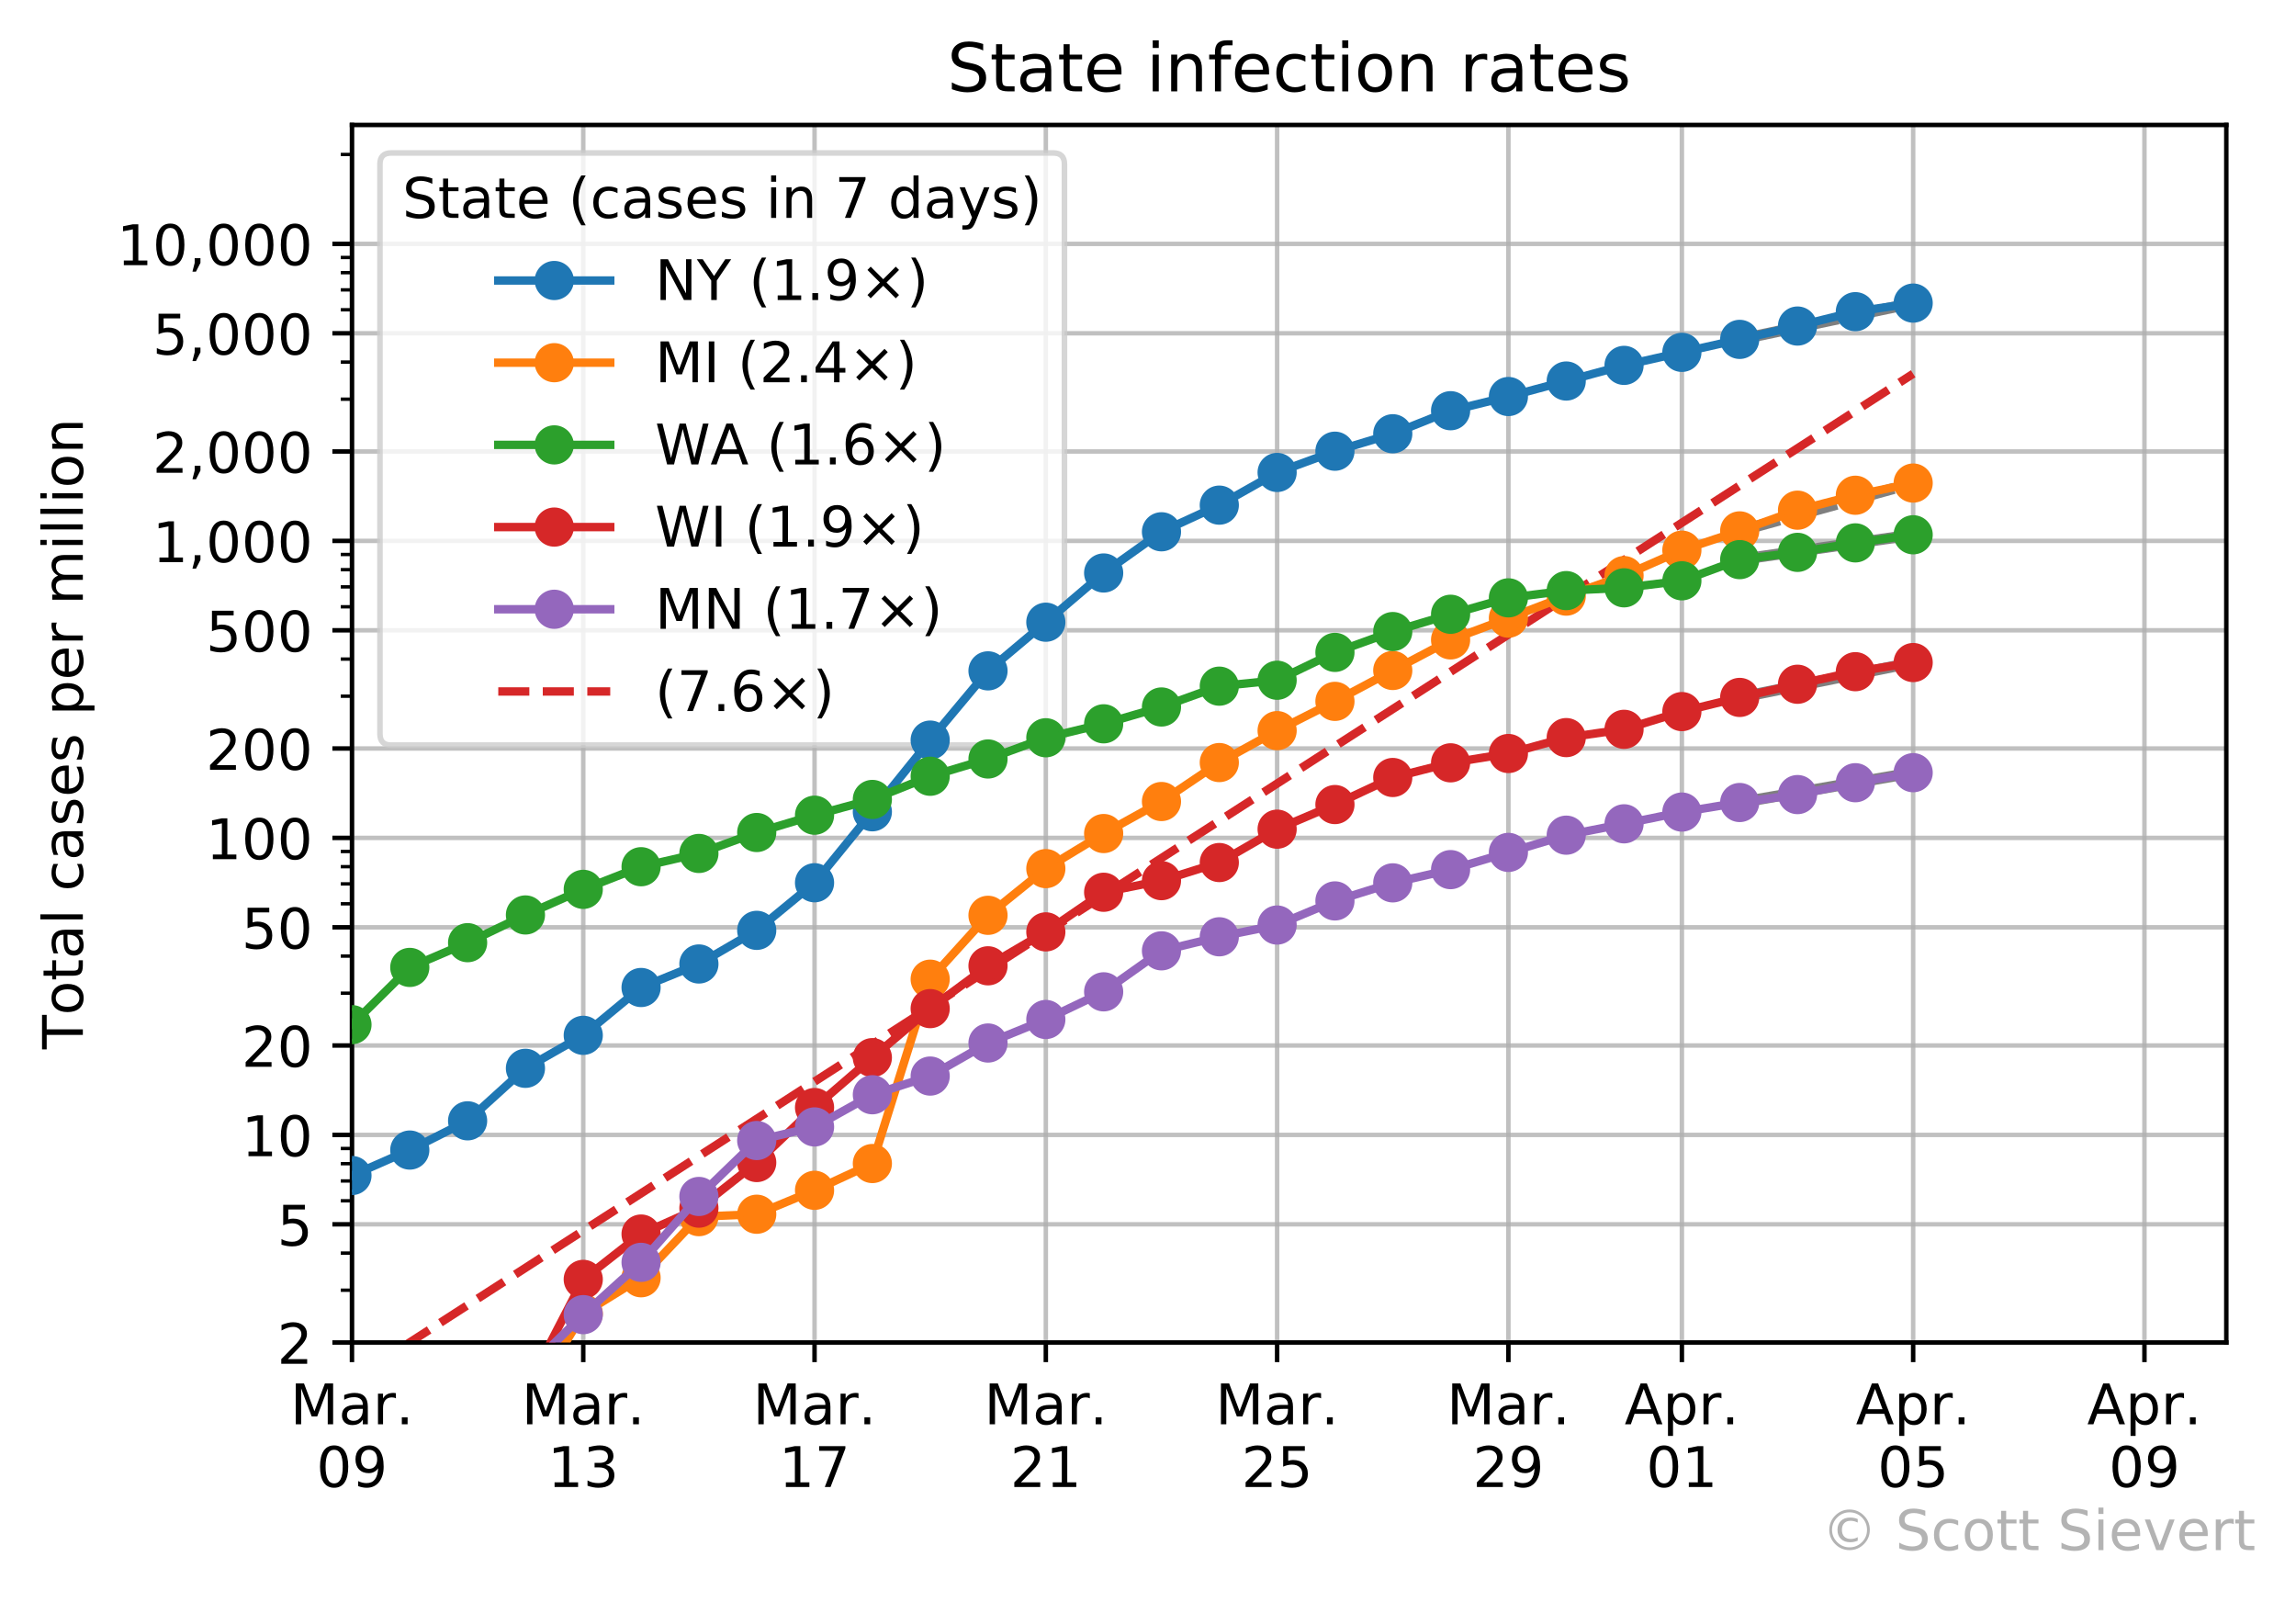 <?xml version="1.0" encoding="utf-8" standalone="no"?>
<!DOCTYPE svg PUBLIC "-//W3C//DTD SVG 1.1//EN"
  "http://www.w3.org/Graphics/SVG/1.1/DTD/svg11.dtd">
<!-- Created with matplotlib (https://matplotlib.org/) -->
<svg height="286.114pt" version="1.1" viewBox="0 0 410.116 286.114" width="410.116pt" xmlns="http://www.w3.org/2000/svg" xmlns:xlink="http://www.w3.org/1999/xlink">
 <defs>
  <style type="text/css">
*{stroke-linecap:butt;stroke-linejoin:round;}
  </style>
 </defs>
 <g id="figure_1">
  <g id="patch_1">
   <path d="M 0 286.114 
L 410.116 286.114 
L 410.116 0 
L 0 0 
z
" style="fill:#ffffff;"/>
  </g>
  <g id="axes_1">
   <g id="patch_2">
    <path d="M 62.869 239.758 
L 397.669 239.758 
L 397.669 22.318 
L 62.869 22.318 
z
" style="fill:#ffffff;"/>
   </g>
   <g id="matplotlib.axis_1">
    <g id="xtick_1">
     <g id="line2d_1">
      <path clip-path="url(#pa61d8c289a)" d="M 62.869 239.758 
L 62.869 22.318 
" style="fill:none;stroke:#b0b0b0;stroke-linecap:square;stroke-opacity:0.8;stroke-width:0.8;"/>
     </g>
     <g id="line2d_2">
      <defs>
       <path d="M 0 0 
L 0 3.5 
" id="m51752dff20" style="stroke:#000000;stroke-width:0.8;"/>
      </defs>
      <g>
       <use style="stroke:#000000;stroke-width:0.8;" x="62.869" xlink:href="#m51752dff20" y="239.758"/>
      </g>
     </g>
     <g id="text_1">
      <!-- Mar. -->
      <defs>
       <path d="M 9.812 72.906 
L 24.516 72.906 
L 43.109 23.297 
L 61.812 72.906 
L 76.516 72.906 
L 76.516 0 
L 66.891 0 
L 66.891 64.016 
L 48.094 14.016 
L 38.188 14.016 
L 19.391 64.016 
L 19.391 0 
L 9.812 0 
z
" id="DejaVuSans-77"/>
       <path d="M 34.281 27.484 
Q 23.391 27.484 19.188 25 
Q 14.984 22.516 14.984 16.5 
Q 14.984 11.719 18.141 8.906 
Q 21.297 6.109 26.703 6.109 
Q 34.188 6.109 38.703 11.406 
Q 43.219 16.703 43.219 25.484 
L 43.219 27.484 
z
M 52.203 31.203 
L 52.203 0 
L 43.219 0 
L 43.219 8.297 
Q 40.141 3.328 35.547 0.953 
Q 30.953 -1.422 24.312 -1.422 
Q 15.922 -1.422 10.953 3.297 
Q 6 8.016 6 15.922 
Q 6 25.141 12.172 29.828 
Q 18.359 34.516 30.609 34.516 
L 43.219 34.516 
L 43.219 35.406 
Q 43.219 41.609 39.141 45 
Q 35.062 48.391 27.688 48.391 
Q 23 48.391 18.547 47.266 
Q 14.109 46.141 10.016 43.891 
L 10.016 52.203 
Q 14.938 54.109 19.578 55.047 
Q 24.219 56 28.609 56 
Q 40.484 56 46.344 49.844 
Q 52.203 43.703 52.203 31.203 
z
" id="DejaVuSans-97"/>
       <path d="M 41.109 46.297 
Q 39.594 47.172 37.812 47.578 
Q 36.031 48 33.891 48 
Q 26.266 48 22.188 43.047 
Q 18.109 38.094 18.109 28.812 
L 18.109 0 
L 9.078 0 
L 9.078 54.688 
L 18.109 54.688 
L 18.109 46.188 
Q 20.953 51.172 25.484 53.578 
Q 30.031 56 36.531 56 
Q 37.453 56 38.578 55.875 
Q 39.703 55.766 41.062 55.516 
z
" id="DejaVuSans-114"/>
       <path d="M 10.688 12.406 
L 21 12.406 
L 21 0 
L 10.688 0 
z
" id="DejaVuSans-46"/>
      </defs>
      <g transform="translate(51.853 254.357)scale(0.1 -0.1)">
       <use xlink:href="#DejaVuSans-77"/>
       <use x="86.279" xlink:href="#DejaVuSans-97"/>
       <use x="147.559" xlink:href="#DejaVuSans-114"/>
       <use x="188.531" xlink:href="#DejaVuSans-46"/>
      </g>
      <!-- 09 -->
      <defs>
       <path d="M 31.781 66.406 
Q 24.172 66.406 20.328 58.906 
Q 16.5 51.422 16.5 36.375 
Q 16.5 21.391 20.328 13.891 
Q 24.172 6.391 31.781 6.391 
Q 39.453 6.391 43.281 13.891 
Q 47.125 21.391 47.125 36.375 
Q 47.125 51.422 43.281 58.906 
Q 39.453 66.406 31.781 66.406 
z
M 31.781 74.219 
Q 44.047 74.219 50.516 64.516 
Q 56.984 54.828 56.984 36.375 
Q 56.984 17.969 50.516 8.266 
Q 44.047 -1.422 31.781 -1.422 
Q 19.531 -1.422 13.062 8.266 
Q 6.594 17.969 6.594 36.375 
Q 6.594 54.828 13.062 64.516 
Q 19.531 74.219 31.781 74.219 
z
" id="DejaVuSans-48"/>
       <path d="M 10.984 1.516 
L 10.984 10.5 
Q 14.703 8.734 18.5 7.812 
Q 22.312 6.891 25.984 6.891 
Q 35.75 6.891 40.891 13.453 
Q 46.047 20.016 46.781 33.406 
Q 43.953 29.203 39.594 26.953 
Q 35.25 24.703 29.984 24.703 
Q 19.047 24.703 12.672 31.312 
Q 6.297 37.938 6.297 49.422 
Q 6.297 60.641 12.938 67.422 
Q 19.578 74.219 30.609 74.219 
Q 43.266 74.219 49.922 64.516 
Q 56.594 54.828 56.594 36.375 
Q 56.594 19.141 48.406 8.859 
Q 40.234 -1.422 26.422 -1.422 
Q 22.703 -1.422 18.891 -0.688 
Q 15.094 0.047 10.984 1.516 
z
M 30.609 32.422 
Q 37.25 32.422 41.125 36.953 
Q 45.016 41.5 45.016 49.422 
Q 45.016 57.281 41.125 61.844 
Q 37.25 66.406 30.609 66.406 
Q 23.969 66.406 20.094 61.844 
Q 16.219 57.281 16.219 49.422 
Q 16.219 41.5 20.094 36.953 
Q 23.969 32.422 30.609 32.422 
z
" id="DejaVuSans-57"/>
      </defs>
      <g transform="translate(56.506 265.554)scale(0.1 -0.1)">
       <use xlink:href="#DejaVuSans-48"/>
       <use x="63.623" xlink:href="#DejaVuSans-57"/>
      </g>
     </g>
    </g>
    <g id="xtick_2">
     <g id="line2d_3">
      <path clip-path="url(#pa61d8c289a)" d="M 104.182 239.758 
L 104.182 22.318 
" style="fill:none;stroke:#b0b0b0;stroke-linecap:square;stroke-opacity:0.8;stroke-width:0.8;"/>
     </g>
     <g id="line2d_4">
      <g>
       <use style="stroke:#000000;stroke-width:0.8;" x="104.182" xlink:href="#m51752dff20" y="239.758"/>
      </g>
     </g>
     <g id="text_2">
      <!-- Mar. -->
      <g transform="translate(93.166 254.357)scale(0.1 -0.1)">
       <use xlink:href="#DejaVuSans-77"/>
       <use x="86.279" xlink:href="#DejaVuSans-97"/>
       <use x="147.559" xlink:href="#DejaVuSans-114"/>
       <use x="188.531" xlink:href="#DejaVuSans-46"/>
      </g>
      <!-- 13 -->
      <defs>
       <path d="M 12.406 8.297 
L 28.516 8.297 
L 28.516 63.922 
L 10.984 60.406 
L 10.984 69.391 
L 28.422 72.906 
L 38.281 72.906 
L 38.281 8.297 
L 54.391 8.297 
L 54.391 0 
L 12.406 0 
z
" id="DejaVuSans-49"/>
       <path d="M 40.578 39.312 
Q 47.656 37.797 51.625 33 
Q 55.609 28.219 55.609 21.188 
Q 55.609 10.406 48.188 4.484 
Q 40.766 -1.422 27.094 -1.422 
Q 22.516 -1.422 17.656 -0.516 
Q 12.797 0.391 7.625 2.203 
L 7.625 11.719 
Q 11.719 9.328 16.594 8.109 
Q 21.484 6.891 26.812 6.891 
Q 36.078 6.891 40.938 10.547 
Q 45.797 14.203 45.797 21.188 
Q 45.797 27.641 41.281 31.266 
Q 36.766 34.906 28.719 34.906 
L 20.219 34.906 
L 20.219 43.016 
L 29.109 43.016 
Q 36.375 43.016 40.234 45.922 
Q 44.094 48.828 44.094 54.297 
Q 44.094 59.906 40.109 62.906 
Q 36.141 65.922 28.719 65.922 
Q 24.656 65.922 20.016 65.031 
Q 15.375 64.156 9.812 62.312 
L 9.812 71.094 
Q 15.438 72.656 20.344 73.438 
Q 25.25 74.219 29.594 74.219 
Q 40.828 74.219 47.359 69.109 
Q 53.906 64.016 53.906 55.328 
Q 53.906 49.266 50.438 45.094 
Q 46.969 40.922 40.578 39.312 
z
" id="DejaVuSans-51"/>
      </defs>
      <g transform="translate(97.819 265.554)scale(0.1 -0.1)">
       <use xlink:href="#DejaVuSans-49"/>
       <use x="63.623" xlink:href="#DejaVuSans-51"/>
      </g>
     </g>
    </g>
    <g id="xtick_3">
     <g id="line2d_5">
      <path clip-path="url(#pa61d8c289a)" d="M 145.495 239.758 
L 145.495 22.318 
" style="fill:none;stroke:#b0b0b0;stroke-linecap:square;stroke-opacity:0.8;stroke-width:0.8;"/>
     </g>
     <g id="line2d_6">
      <g>
       <use style="stroke:#000000;stroke-width:0.8;" x="145.495" xlink:href="#m51752dff20" y="239.758"/>
      </g>
     </g>
     <g id="text_3">
      <!-- Mar. -->
      <g transform="translate(134.48 254.357)scale(0.1 -0.1)">
       <use xlink:href="#DejaVuSans-77"/>
       <use x="86.279" xlink:href="#DejaVuSans-97"/>
       <use x="147.559" xlink:href="#DejaVuSans-114"/>
       <use x="188.531" xlink:href="#DejaVuSans-46"/>
      </g>
      <!-- 17 -->
      <defs>
       <path d="M 8.203 72.906 
L 55.078 72.906 
L 55.078 68.703 
L 28.609 0 
L 18.312 0 
L 43.219 64.594 
L 8.203 64.594 
z
" id="DejaVuSans-55"/>
      </defs>
      <g transform="translate(139.133 265.554)scale(0.1 -0.1)">
       <use xlink:href="#DejaVuSans-49"/>
       <use x="63.623" xlink:href="#DejaVuSans-55"/>
      </g>
     </g>
    </g>
    <g id="xtick_4">
     <g id="line2d_7">
      <path clip-path="url(#pa61d8c289a)" d="M 186.808 239.758 
L 186.808 22.318 
" style="fill:none;stroke:#b0b0b0;stroke-linecap:square;stroke-opacity:0.8;stroke-width:0.8;"/>
     </g>
     <g id="line2d_8">
      <g>
       <use style="stroke:#000000;stroke-width:0.8;" x="186.808" xlink:href="#m51752dff20" y="239.758"/>
      </g>
     </g>
     <g id="text_4">
      <!-- Mar. -->
      <g transform="translate(175.793 254.357)scale(0.1 -0.1)">
       <use xlink:href="#DejaVuSans-77"/>
       <use x="86.279" xlink:href="#DejaVuSans-97"/>
       <use x="147.559" xlink:href="#DejaVuSans-114"/>
       <use x="188.531" xlink:href="#DejaVuSans-46"/>
      </g>
      <!-- 21 -->
      <defs>
       <path d="M 19.188 8.297 
L 53.609 8.297 
L 53.609 0 
L 7.328 0 
L 7.328 8.297 
Q 12.938 14.109 22.625 23.891 
Q 32.328 33.688 34.812 36.531 
Q 39.547 41.844 41.422 45.531 
Q 43.312 49.219 43.312 52.781 
Q 43.312 58.594 39.234 62.25 
Q 35.156 65.922 28.609 65.922 
Q 23.969 65.922 18.812 64.312 
Q 13.672 62.703 7.812 59.422 
L 7.812 69.391 
Q 13.766 71.781 18.938 73 
Q 24.125 74.219 28.422 74.219 
Q 39.75 74.219 46.484 68.547 
Q 53.219 62.891 53.219 53.422 
Q 53.219 48.922 51.531 44.891 
Q 49.859 40.875 45.406 35.406 
Q 44.188 33.984 37.641 27.219 
Q 31.109 20.453 19.188 8.297 
z
" id="DejaVuSans-50"/>
      </defs>
      <g transform="translate(180.446 265.554)scale(0.1 -0.1)">
       <use xlink:href="#DejaVuSans-50"/>
       <use x="63.623" xlink:href="#DejaVuSans-49"/>
      </g>
     </g>
    </g>
    <g id="xtick_5">
     <g id="line2d_9">
      <path clip-path="url(#pa61d8c289a)" d="M 228.122 239.758 
L 228.122 22.318 
" style="fill:none;stroke:#b0b0b0;stroke-linecap:square;stroke-opacity:0.8;stroke-width:0.8;"/>
     </g>
     <g id="line2d_10">
      <g>
       <use style="stroke:#000000;stroke-width:0.8;" x="228.122" xlink:href="#m51752dff20" y="239.758"/>
      </g>
     </g>
     <g id="text_5">
      <!-- Mar. -->
      <g transform="translate(217.106 254.357)scale(0.1 -0.1)">
       <use xlink:href="#DejaVuSans-77"/>
       <use x="86.279" xlink:href="#DejaVuSans-97"/>
       <use x="147.559" xlink:href="#DejaVuSans-114"/>
       <use x="188.531" xlink:href="#DejaVuSans-46"/>
      </g>
      <!-- 25 -->
      <defs>
       <path d="M 10.797 72.906 
L 49.516 72.906 
L 49.516 64.594 
L 19.828 64.594 
L 19.828 46.734 
Q 21.969 47.469 24.109 47.828 
Q 26.266 48.188 28.422 48.188 
Q 40.625 48.188 47.75 41.5 
Q 54.891 34.812 54.891 23.391 
Q 54.891 11.625 47.562 5.094 
Q 40.234 -1.422 26.906 -1.422 
Q 22.312 -1.422 17.547 -0.641 
Q 12.797 0.141 7.719 1.703 
L 7.719 11.625 
Q 12.109 9.234 16.797 8.062 
Q 21.484 6.891 26.703 6.891 
Q 35.156 6.891 40.078 11.328 
Q 45.016 15.766 45.016 23.391 
Q 45.016 31 40.078 35.438 
Q 35.156 39.891 26.703 39.891 
Q 22.75 39.891 18.812 39.016 
Q 14.891 38.141 10.797 36.281 
z
" id="DejaVuSans-53"/>
      </defs>
      <g transform="translate(221.759 265.554)scale(0.1 -0.1)">
       <use xlink:href="#DejaVuSans-50"/>
       <use x="63.623" xlink:href="#DejaVuSans-53"/>
      </g>
     </g>
    </g>
    <g id="xtick_6">
     <g id="line2d_11">
      <path clip-path="url(#pa61d8c289a)" d="M 269.435 239.758 
L 269.435 22.318 
" style="fill:none;stroke:#b0b0b0;stroke-linecap:square;stroke-opacity:0.8;stroke-width:0.8;"/>
     </g>
     <g id="line2d_12">
      <g>
       <use style="stroke:#000000;stroke-width:0.8;" x="269.435" xlink:href="#m51752dff20" y="239.758"/>
      </g>
     </g>
     <g id="text_6">
      <!-- Mar. -->
      <g transform="translate(258.419 254.357)scale(0.1 -0.1)">
       <use xlink:href="#DejaVuSans-77"/>
       <use x="86.279" xlink:href="#DejaVuSans-97"/>
       <use x="147.559" xlink:href="#DejaVuSans-114"/>
       <use x="188.531" xlink:href="#DejaVuSans-46"/>
      </g>
      <!-- 29 -->
      <g transform="translate(263.072 265.554)scale(0.1 -0.1)">
       <use xlink:href="#DejaVuSans-50"/>
       <use x="63.623" xlink:href="#DejaVuSans-57"/>
      </g>
     </g>
    </g>
    <g id="xtick_7">
     <g id="line2d_13">
      <path clip-path="url(#pa61d8c289a)" d="M 300.42 239.758 
L 300.42 22.318 
" style="fill:none;stroke:#b0b0b0;stroke-linecap:square;stroke-opacity:0.8;stroke-width:0.8;"/>
     </g>
     <g id="line2d_14">
      <g>
       <use style="stroke:#000000;stroke-width:0.8;" x="300.42" xlink:href="#m51752dff20" y="239.758"/>
      </g>
     </g>
     <g id="text_7">
      <!-- Apr. -->
      <defs>
       <path d="M 34.188 63.188 
L 20.797 26.906 
L 47.609 26.906 
z
M 28.609 72.906 
L 39.797 72.906 
L 67.578 0 
L 57.328 0 
L 50.688 18.703 
L 17.828 18.703 
L 11.188 0 
L 0.781 0 
z
" id="DejaVuSans-65"/>
       <path d="M 18.109 8.203 
L 18.109 -20.797 
L 9.078 -20.797 
L 9.078 54.688 
L 18.109 54.688 
L 18.109 46.391 
Q 20.953 51.266 25.266 53.625 
Q 29.594 56 35.594 56 
Q 45.562 56 51.781 48.094 
Q 58.016 40.188 58.016 27.297 
Q 58.016 14.406 51.781 6.484 
Q 45.562 -1.422 35.594 -1.422 
Q 29.594 -1.422 25.266 0.953 
Q 20.953 3.328 18.109 8.203 
z
M 48.688 27.297 
Q 48.688 37.203 44.609 42.844 
Q 40.531 48.484 33.406 48.484 
Q 26.266 48.484 22.188 42.844 
Q 18.109 37.203 18.109 27.297 
Q 18.109 17.391 22.188 11.75 
Q 26.266 6.109 33.406 6.109 
Q 40.531 6.109 44.609 11.75 
Q 48.688 17.391 48.688 27.297 
z
" id="DejaVuSans-112"/>
      </defs>
      <g transform="translate(290.188 254.357)scale(0.1 -0.1)">
       <use xlink:href="#DejaVuSans-65"/>
       <use x="68.408" xlink:href="#DejaVuSans-112"/>
       <use x="131.885" xlink:href="#DejaVuSans-114"/>
       <use x="172.857" xlink:href="#DejaVuSans-46"/>
      </g>
      <!-- 01 -->
      <g transform="translate(294.057 265.554)scale(0.1 -0.1)">
       <use xlink:href="#DejaVuSans-48"/>
       <use x="63.623" xlink:href="#DejaVuSans-49"/>
      </g>
     </g>
    </g>
    <g id="xtick_8">
     <g id="line2d_15">
      <path clip-path="url(#pa61d8c289a)" d="M 341.733 239.758 
L 341.733 22.318 
" style="fill:none;stroke:#b0b0b0;stroke-linecap:square;stroke-opacity:0.8;stroke-width:0.8;"/>
     </g>
     <g id="line2d_16">
      <g>
       <use style="stroke:#000000;stroke-width:0.8;" x="341.733" xlink:href="#m51752dff20" y="239.758"/>
      </g>
     </g>
     <g id="text_8">
      <!-- Apr. -->
      <g transform="translate(331.501 254.357)scale(0.1 -0.1)">
       <use xlink:href="#DejaVuSans-65"/>
       <use x="68.408" xlink:href="#DejaVuSans-112"/>
       <use x="131.885" xlink:href="#DejaVuSans-114"/>
       <use x="172.857" xlink:href="#DejaVuSans-46"/>
      </g>
      <!-- 05 -->
      <g transform="translate(335.37 265.554)scale(0.1 -0.1)">
       <use xlink:href="#DejaVuSans-48"/>
       <use x="63.623" xlink:href="#DejaVuSans-53"/>
      </g>
     </g>
    </g>
    <g id="xtick_9">
     <g id="line2d_17">
      <path clip-path="url(#pa61d8c289a)" d="M 383.046 239.758 
L 383.046 22.318 
" style="fill:none;stroke:#b0b0b0;stroke-linecap:square;stroke-opacity:0.8;stroke-width:0.8;"/>
     </g>
     <g id="line2d_18">
      <g>
       <use style="stroke:#000000;stroke-width:0.8;" x="383.046" xlink:href="#m51752dff20" y="239.758"/>
      </g>
     </g>
     <g id="text_9">
      <!-- Apr. -->
      <g transform="translate(372.814 254.357)scale(0.1 -0.1)">
       <use xlink:href="#DejaVuSans-65"/>
       <use x="68.408" xlink:href="#DejaVuSans-112"/>
       <use x="131.885" xlink:href="#DejaVuSans-114"/>
       <use x="172.857" xlink:href="#DejaVuSans-46"/>
      </g>
      <!-- 09 -->
      <g transform="translate(376.684 265.554)scale(0.1 -0.1)">
       <use xlink:href="#DejaVuSans-48"/>
       <use x="63.623" xlink:href="#DejaVuSans-57"/>
      </g>
     </g>
    </g>
   </g>
   <g id="matplotlib.axis_2">
    <g id="ytick_1">
     <g id="line2d_19">
      <path clip-path="url(#pa61d8c289a)" d="M 62.869 239.758 
L 397.669 239.758 
" style="fill:none;stroke:#b0b0b0;stroke-linecap:square;stroke-opacity:0.8;stroke-width:0.8;"/>
     </g>
     <g id="line2d_20">
      <defs>
       <path d="M 0 0 
L -3.5 0 
" id="m805df2c980" style="stroke:#000000;stroke-width:0.8;"/>
      </defs>
      <g>
       <use style="stroke:#000000;stroke-width:0.8;" x="62.869" xlink:href="#m805df2c980" y="239.758"/>
      </g>
     </g>
     <g id="text_10">
      <!-- 2 -->
      <g transform="translate(49.506 243.557)scale(0.1 -0.1)">
       <use xlink:href="#DejaVuSans-50"/>
      </g>
     </g>
    </g>
    <g id="ytick_2">
     <g id="line2d_21">
      <path clip-path="url(#pa61d8c289a)" d="M 62.869 218.65 
L 397.669 218.65 
" style="fill:none;stroke:#b0b0b0;stroke-linecap:square;stroke-opacity:0.8;stroke-width:0.8;"/>
     </g>
     <g id="line2d_22">
      <g>
       <use style="stroke:#000000;stroke-width:0.8;" x="62.869" xlink:href="#m805df2c980" y="218.65"/>
      </g>
     </g>
     <g id="text_11">
      <!-- 5 -->
      <g transform="translate(49.506 222.449)scale(0.1 -0.1)">
       <use xlink:href="#DejaVuSans-53"/>
      </g>
     </g>
    </g>
    <g id="ytick_3">
     <g id="line2d_23">
      <path clip-path="url(#pa61d8c289a)" d="M 62.869 202.682 
L 397.669 202.682 
" style="fill:none;stroke:#b0b0b0;stroke-linecap:square;stroke-opacity:0.8;stroke-width:0.8;"/>
     </g>
     <g id="line2d_24">
      <g>
       <use style="stroke:#000000;stroke-width:0.8;" x="62.869" xlink:href="#m805df2c980" y="202.682"/>
      </g>
     </g>
     <g id="text_12">
      <!-- 10 -->
      <g transform="translate(43.144 206.481)scale(0.1 -0.1)">
       <use xlink:href="#DejaVuSans-49"/>
       <use x="63.623" xlink:href="#DejaVuSans-48"/>
      </g>
     </g>
    </g>
    <g id="ytick_4">
     <g id="line2d_25">
      <path clip-path="url(#pa61d8c289a)" d="M 62.869 186.714 
L 397.669 186.714 
" style="fill:none;stroke:#b0b0b0;stroke-linecap:square;stroke-opacity:0.8;stroke-width:0.8;"/>
     </g>
     <g id="line2d_26">
      <g>
       <use style="stroke:#000000;stroke-width:0.8;" x="62.869" xlink:href="#m805df2c980" y="186.714"/>
      </g>
     </g>
     <g id="text_13">
      <!-- 20 -->
      <g transform="translate(43.144 190.513)scale(0.1 -0.1)">
       <use xlink:href="#DejaVuSans-50"/>
       <use x="63.623" xlink:href="#DejaVuSans-48"/>
      </g>
     </g>
    </g>
    <g id="ytick_5">
     <g id="line2d_27">
      <path clip-path="url(#pa61d8c289a)" d="M 62.869 165.606 
L 397.669 165.606 
" style="fill:none;stroke:#b0b0b0;stroke-linecap:square;stroke-opacity:0.8;stroke-width:0.8;"/>
     </g>
     <g id="line2d_28">
      <g>
       <use style="stroke:#000000;stroke-width:0.8;" x="62.869" xlink:href="#m805df2c980" y="165.606"/>
      </g>
     </g>
     <g id="text_14">
      <!-- 50 -->
      <g transform="translate(43.144 169.405)scale(0.1 -0.1)">
       <use xlink:href="#DejaVuSans-53"/>
       <use x="63.623" xlink:href="#DejaVuSans-48"/>
      </g>
     </g>
    </g>
    <g id="ytick_6">
     <g id="line2d_29">
      <path clip-path="url(#pa61d8c289a)" d="M 62.869 149.638 
L 397.669 149.638 
" style="fill:none;stroke:#b0b0b0;stroke-linecap:square;stroke-opacity:0.8;stroke-width:0.8;"/>
     </g>
     <g id="line2d_30">
      <g>
       <use style="stroke:#000000;stroke-width:0.8;" x="62.869" xlink:href="#m805df2c980" y="149.638"/>
      </g>
     </g>
     <g id="text_15">
      <!-- 100 -->
      <g transform="translate(36.781 153.437)scale(0.1 -0.1)">
       <use xlink:href="#DejaVuSans-49"/>
       <use x="63.623" xlink:href="#DejaVuSans-48"/>
       <use x="127.246" xlink:href="#DejaVuSans-48"/>
      </g>
     </g>
    </g>
    <g id="ytick_7">
     <g id="line2d_31">
      <path clip-path="url(#pa61d8c289a)" d="M 62.869 133.67 
L 397.669 133.67 
" style="fill:none;stroke:#b0b0b0;stroke-linecap:square;stroke-opacity:0.8;stroke-width:0.8;"/>
     </g>
     <g id="line2d_32">
      <g>
       <use style="stroke:#000000;stroke-width:0.8;" x="62.869" xlink:href="#m805df2c980" y="133.67"/>
      </g>
     </g>
     <g id="text_16">
      <!-- 200 -->
      <g transform="translate(36.781 137.47)scale(0.1 -0.1)">
       <use xlink:href="#DejaVuSans-50"/>
       <use x="63.623" xlink:href="#DejaVuSans-48"/>
       <use x="127.246" xlink:href="#DejaVuSans-48"/>
      </g>
     </g>
    </g>
    <g id="ytick_8">
     <g id="line2d_33">
      <path clip-path="url(#pa61d8c289a)" d="M 62.869 112.562 
L 397.669 112.562 
" style="fill:none;stroke:#b0b0b0;stroke-linecap:square;stroke-opacity:0.8;stroke-width:0.8;"/>
     </g>
     <g id="line2d_34">
      <g>
       <use style="stroke:#000000;stroke-width:0.8;" x="62.869" xlink:href="#m805df2c980" y="112.562"/>
      </g>
     </g>
     <g id="text_17">
      <!-- 500 -->
      <g transform="translate(36.781 116.361)scale(0.1 -0.1)">
       <use xlink:href="#DejaVuSans-53"/>
       <use x="63.623" xlink:href="#DejaVuSans-48"/>
       <use x="127.246" xlink:href="#DejaVuSans-48"/>
      </g>
     </g>
    </g>
    <g id="ytick_9">
     <g id="line2d_35">
      <path clip-path="url(#pa61d8c289a)" d="M 62.869 96.594 
L 397.669 96.594 
" style="fill:none;stroke:#b0b0b0;stroke-linecap:square;stroke-opacity:0.8;stroke-width:0.8;"/>
     </g>
     <g id="line2d_36">
      <g>
       <use style="stroke:#000000;stroke-width:0.8;" x="62.869" xlink:href="#m805df2c980" y="96.594"/>
      </g>
     </g>
     <g id="text_18">
      <!-- 1,000 -->
      <defs>
       <path d="M 11.719 12.406 
L 22.016 12.406 
L 22.016 4 
L 14.016 -11.625 
L 7.719 -11.625 
L 11.719 4 
z
" id="DejaVuSans-44"/>
      </defs>
      <g transform="translate(27.241 100.393)scale(0.1 -0.1)">
       <use xlink:href="#DejaVuSans-49"/>
       <use x="63.623" xlink:href="#DejaVuSans-44"/>
       <use x="95.41" xlink:href="#DejaVuSans-48"/>
       <use x="159.033" xlink:href="#DejaVuSans-48"/>
       <use x="222.656" xlink:href="#DejaVuSans-48"/>
      </g>
     </g>
    </g>
    <g id="ytick_10">
     <g id="line2d_37">
      <path clip-path="url(#pa61d8c289a)" d="M 62.869 80.626 
L 397.669 80.626 
" style="fill:none;stroke:#b0b0b0;stroke-linecap:square;stroke-opacity:0.8;stroke-width:0.8;"/>
     </g>
     <g id="line2d_38">
      <g>
       <use style="stroke:#000000;stroke-width:0.8;" x="62.869" xlink:href="#m805df2c980" y="80.626"/>
      </g>
     </g>
     <g id="text_19">
      <!-- 2,000 -->
      <g transform="translate(27.241 84.426)scale(0.1 -0.1)">
       <use xlink:href="#DejaVuSans-50"/>
       <use x="63.623" xlink:href="#DejaVuSans-44"/>
       <use x="95.41" xlink:href="#DejaVuSans-48"/>
       <use x="159.033" xlink:href="#DejaVuSans-48"/>
       <use x="222.656" xlink:href="#DejaVuSans-48"/>
      </g>
     </g>
    </g>
    <g id="ytick_11">
     <g id="line2d_39">
      <path clip-path="url(#pa61d8c289a)" d="M 62.869 59.518 
L 397.669 59.518 
" style="fill:none;stroke:#b0b0b0;stroke-linecap:square;stroke-opacity:0.8;stroke-width:0.8;"/>
     </g>
     <g id="line2d_40">
      <g>
       <use style="stroke:#000000;stroke-width:0.8;" x="62.869" xlink:href="#m805df2c980" y="59.518"/>
      </g>
     </g>
     <g id="text_20">
      <!-- 5,000 -->
      <g transform="translate(27.241 63.317)scale(0.1 -0.1)">
       <use xlink:href="#DejaVuSans-53"/>
       <use x="63.623" xlink:href="#DejaVuSans-44"/>
       <use x="95.41" xlink:href="#DejaVuSans-48"/>
       <use x="159.033" xlink:href="#DejaVuSans-48"/>
       <use x="222.656" xlink:href="#DejaVuSans-48"/>
      </g>
     </g>
    </g>
    <g id="ytick_12">
     <g id="line2d_41">
      <path clip-path="url(#pa61d8c289a)" d="M 62.869 43.55 
L 397.669 43.55 
" style="fill:none;stroke:#b0b0b0;stroke-linecap:square;stroke-opacity:0.8;stroke-width:0.8;"/>
     </g>
     <g id="line2d_42">
      <g>
       <use style="stroke:#000000;stroke-width:0.8;" x="62.869" xlink:href="#m805df2c980" y="43.55"/>
      </g>
     </g>
     <g id="text_21">
      <!-- 10,000 -->
      <g transform="translate(20.878 47.35)scale(0.1 -0.1)">
       <use xlink:href="#DejaVuSans-49"/>
       <use x="63.623" xlink:href="#DejaVuSans-48"/>
       <use x="127.246" xlink:href="#DejaVuSans-44"/>
       <use x="159.033" xlink:href="#DejaVuSans-48"/>
       <use x="222.656" xlink:href="#DejaVuSans-48"/>
       <use x="286.279" xlink:href="#DejaVuSans-48"/>
      </g>
     </g>
    </g>
    <g id="ytick_13">
     <g id="line2d_43">
      <defs>
       <path d="M 0 0 
L -2 0 
" id="m907fa6d84e" style="stroke:#000000;stroke-width:0.6;"/>
      </defs>
      <g>
       <use style="stroke:#000000;stroke-width:0.6;" x="62.869" xlink:href="#m907fa6d84e" y="230.418"/>
      </g>
     </g>
    </g>
    <g id="ytick_14">
     <g id="line2d_44">
      <g>
       <use style="stroke:#000000;stroke-width:0.6;" x="62.869" xlink:href="#m907fa6d84e" y="223.79"/>
      </g>
     </g>
    </g>
    <g id="ytick_15">
     <g id="line2d_45">
      <g>
       <use style="stroke:#000000;stroke-width:0.6;" x="62.869" xlink:href="#m907fa6d84e" y="214.45"/>
      </g>
     </g>
    </g>
    <g id="ytick_16">
     <g id="line2d_46">
      <g>
       <use style="stroke:#000000;stroke-width:0.6;" x="62.869" xlink:href="#m907fa6d84e" y="210.899"/>
      </g>
     </g>
    </g>
    <g id="ytick_17">
     <g id="line2d_47">
      <g>
       <use style="stroke:#000000;stroke-width:0.6;" x="62.869" xlink:href="#m907fa6d84e" y="207.823"/>
      </g>
     </g>
    </g>
    <g id="ytick_18">
     <g id="line2d_48">
      <g>
       <use style="stroke:#000000;stroke-width:0.6;" x="62.869" xlink:href="#m907fa6d84e" y="205.109"/>
      </g>
     </g>
    </g>
    <g id="ytick_19">
     <g id="line2d_49">
      <g>
       <use style="stroke:#000000;stroke-width:0.6;" x="62.869" xlink:href="#m907fa6d84e" y="177.374"/>
      </g>
     </g>
    </g>
    <g id="ytick_20">
     <g id="line2d_50">
      <g>
       <use style="stroke:#000000;stroke-width:0.6;" x="62.869" xlink:href="#m907fa6d84e" y="170.746"/>
      </g>
     </g>
    </g>
    <g id="ytick_21">
     <g id="line2d_51">
      <g>
       <use style="stroke:#000000;stroke-width:0.6;" x="62.869" xlink:href="#m907fa6d84e" y="161.406"/>
      </g>
     </g>
    </g>
    <g id="ytick_22">
     <g id="line2d_52">
      <g>
       <use style="stroke:#000000;stroke-width:0.6;" x="62.869" xlink:href="#m907fa6d84e" y="157.855"/>
      </g>
     </g>
    </g>
    <g id="ytick_23">
     <g id="line2d_53">
      <g>
       <use style="stroke:#000000;stroke-width:0.6;" x="62.869" xlink:href="#m907fa6d84e" y="154.779"/>
      </g>
     </g>
    </g>
    <g id="ytick_24">
     <g id="line2d_54">
      <g>
       <use style="stroke:#000000;stroke-width:0.6;" x="62.869" xlink:href="#m907fa6d84e" y="152.065"/>
      </g>
     </g>
    </g>
    <g id="ytick_25">
     <g id="line2d_55">
      <g>
       <use style="stroke:#000000;stroke-width:0.6;" x="62.869" xlink:href="#m907fa6d84e" y="124.33"/>
      </g>
     </g>
    </g>
    <g id="ytick_26">
     <g id="line2d_56">
      <g>
       <use style="stroke:#000000;stroke-width:0.6;" x="62.869" xlink:href="#m907fa6d84e" y="117.703"/>
      </g>
     </g>
    </g>
    <g id="ytick_27">
     <g id="line2d_57">
      <g>
       <use style="stroke:#000000;stroke-width:0.6;" x="62.869" xlink:href="#m907fa6d84e" y="108.362"/>
      </g>
     </g>
    </g>
    <g id="ytick_28">
     <g id="line2d_58">
      <g>
       <use style="stroke:#000000;stroke-width:0.6;" x="62.869" xlink:href="#m907fa6d84e" y="104.811"/>
      </g>
     </g>
    </g>
    <g id="ytick_29">
     <g id="line2d_59">
      <g>
       <use style="stroke:#000000;stroke-width:0.6;" x="62.869" xlink:href="#m907fa6d84e" y="101.735"/>
      </g>
     </g>
    </g>
    <g id="ytick_30">
     <g id="line2d_60">
      <g>
       <use style="stroke:#000000;stroke-width:0.6;" x="62.869" xlink:href="#m907fa6d84e" y="99.021"/>
      </g>
     </g>
    </g>
    <g id="ytick_31">
     <g id="line2d_61">
      <g>
       <use style="stroke:#000000;stroke-width:0.6;" x="62.869" xlink:href="#m907fa6d84e" y="71.286"/>
      </g>
     </g>
    </g>
    <g id="ytick_32">
     <g id="line2d_62">
      <g>
       <use style="stroke:#000000;stroke-width:0.6;" x="62.869" xlink:href="#m907fa6d84e" y="64.659"/>
      </g>
     </g>
    </g>
    <g id="ytick_33">
     <g id="line2d_63">
      <g>
       <use style="stroke:#000000;stroke-width:0.6;" x="62.869" xlink:href="#m907fa6d84e" y="55.318"/>
      </g>
     </g>
    </g>
    <g id="ytick_34">
     <g id="line2d_64">
      <g>
       <use style="stroke:#000000;stroke-width:0.6;" x="62.869" xlink:href="#m907fa6d84e" y="51.767"/>
      </g>
     </g>
    </g>
    <g id="ytick_35">
     <g id="line2d_65">
      <g>
       <use style="stroke:#000000;stroke-width:0.6;" x="62.869" xlink:href="#m907fa6d84e" y="48.691"/>
      </g>
     </g>
    </g>
    <g id="ytick_36">
     <g id="line2d_66">
      <g>
       <use style="stroke:#000000;stroke-width:0.6;" x="62.869" xlink:href="#m907fa6d84e" y="45.978"/>
      </g>
     </g>
    </g>
    <g id="ytick_37">
     <g id="line2d_67">
      <g>
       <use style="stroke:#000000;stroke-width:0.6;" x="62.869" xlink:href="#m907fa6d84e" y="27.583"/>
      </g>
     </g>
    </g>
    <g id="text_22">
     <!-- Total cases per million -->
     <defs>
      <path d="M -0.297 72.906 
L 61.375 72.906 
L 61.375 64.594 
L 35.5 64.594 
L 35.5 0 
L 25.594 0 
L 25.594 64.594 
L -0.297 64.594 
z
" id="DejaVuSans-84"/>
      <path d="M 30.609 48.391 
Q 23.391 48.391 19.188 42.75 
Q 14.984 37.109 14.984 27.297 
Q 14.984 17.484 19.156 11.844 
Q 23.344 6.203 30.609 6.203 
Q 37.797 6.203 41.984 11.859 
Q 46.188 17.531 46.188 27.297 
Q 46.188 37.016 41.984 42.703 
Q 37.797 48.391 30.609 48.391 
z
M 30.609 56 
Q 42.328 56 49.016 48.375 
Q 55.719 40.766 55.719 27.297 
Q 55.719 13.875 49.016 6.219 
Q 42.328 -1.422 30.609 -1.422 
Q 18.844 -1.422 12.172 6.219 
Q 5.516 13.875 5.516 27.297 
Q 5.516 40.766 12.172 48.375 
Q 18.844 56 30.609 56 
z
" id="DejaVuSans-111"/>
      <path d="M 18.312 70.219 
L 18.312 54.688 
L 36.812 54.688 
L 36.812 47.703 
L 18.312 47.703 
L 18.312 18.016 
Q 18.312 11.328 20.141 9.422 
Q 21.969 7.516 27.594 7.516 
L 36.812 7.516 
L 36.812 0 
L 27.594 0 
Q 17.188 0 13.234 3.875 
Q 9.281 7.766 9.281 18.016 
L 9.281 47.703 
L 2.688 47.703 
L 2.688 54.688 
L 9.281 54.688 
L 9.281 70.219 
z
" id="DejaVuSans-116"/>
      <path d="M 9.422 75.984 
L 18.406 75.984 
L 18.406 0 
L 9.422 0 
z
" id="DejaVuSans-108"/>
      <path id="DejaVuSans-32"/>
      <path d="M 48.781 52.594 
L 48.781 44.188 
Q 44.969 46.297 41.141 47.344 
Q 37.312 48.391 33.406 48.391 
Q 24.656 48.391 19.812 42.844 
Q 14.984 37.312 14.984 27.297 
Q 14.984 17.281 19.812 11.734 
Q 24.656 6.203 33.406 6.203 
Q 37.312 6.203 41.141 7.25 
Q 44.969 8.297 48.781 10.406 
L 48.781 2.094 
Q 45.016 0.344 40.984 -0.531 
Q 36.969 -1.422 32.422 -1.422 
Q 20.062 -1.422 12.781 6.344 
Q 5.516 14.109 5.516 27.297 
Q 5.516 40.672 12.859 48.328 
Q 20.219 56 33.016 56 
Q 37.156 56 41.109 55.141 
Q 45.062 54.297 48.781 52.594 
z
" id="DejaVuSans-99"/>
      <path d="M 44.281 53.078 
L 44.281 44.578 
Q 40.484 46.531 36.375 47.5 
Q 32.281 48.484 27.875 48.484 
Q 21.188 48.484 17.844 46.438 
Q 14.5 44.391 14.5 40.281 
Q 14.5 37.156 16.891 35.375 
Q 19.281 33.594 26.516 31.984 
L 29.594 31.297 
Q 39.156 29.25 43.188 25.516 
Q 47.219 21.781 47.219 15.094 
Q 47.219 7.469 41.188 3.016 
Q 35.156 -1.422 24.609 -1.422 
Q 20.219 -1.422 15.453 -0.562 
Q 10.688 0.297 5.422 2 
L 5.422 11.281 
Q 10.406 8.688 15.234 7.391 
Q 20.062 6.109 24.812 6.109 
Q 31.156 6.109 34.562 8.281 
Q 37.984 10.453 37.984 14.406 
Q 37.984 18.062 35.516 20.016 
Q 33.062 21.969 24.703 23.781 
L 21.578 24.516 
Q 13.234 26.266 9.516 29.906 
Q 5.812 33.547 5.812 39.891 
Q 5.812 47.609 11.281 51.797 
Q 16.75 56 26.812 56 
Q 31.781 56 36.172 55.266 
Q 40.578 54.547 44.281 53.078 
z
" id="DejaVuSans-115"/>
      <path d="M 56.203 29.594 
L 56.203 25.203 
L 14.891 25.203 
Q 15.484 15.922 20.484 11.062 
Q 25.484 6.203 34.422 6.203 
Q 39.594 6.203 44.453 7.469 
Q 49.312 8.734 54.109 11.281 
L 54.109 2.781 
Q 49.266 0.734 44.188 -0.344 
Q 39.109 -1.422 33.891 -1.422 
Q 20.797 -1.422 13.156 6.188 
Q 5.516 13.812 5.516 26.812 
Q 5.516 40.234 12.766 48.109 
Q 20.016 56 32.328 56 
Q 43.359 56 49.781 48.891 
Q 56.203 41.797 56.203 29.594 
z
M 47.219 32.234 
Q 47.125 39.594 43.094 43.984 
Q 39.062 48.391 32.422 48.391 
Q 24.906 48.391 20.391 44.141 
Q 15.875 39.891 15.188 32.172 
z
" id="DejaVuSans-101"/>
      <path d="M 52 44.188 
Q 55.375 50.25 60.062 53.125 
Q 64.75 56 71.094 56 
Q 79.641 56 84.281 50.016 
Q 88.922 44.047 88.922 33.016 
L 88.922 0 
L 79.891 0 
L 79.891 32.719 
Q 79.891 40.578 77.094 44.375 
Q 74.312 48.188 68.609 48.188 
Q 61.625 48.188 57.562 43.547 
Q 53.516 38.922 53.516 30.906 
L 53.516 0 
L 44.484 0 
L 44.484 32.719 
Q 44.484 40.625 41.703 44.406 
Q 38.922 48.188 33.109 48.188 
Q 26.219 48.188 22.156 43.531 
Q 18.109 38.875 18.109 30.906 
L 18.109 0 
L 9.078 0 
L 9.078 54.688 
L 18.109 54.688 
L 18.109 46.188 
Q 21.188 51.219 25.484 53.609 
Q 29.781 56 35.688 56 
Q 41.656 56 45.828 52.969 
Q 50 49.953 52 44.188 
z
" id="DejaVuSans-109"/>
      <path d="M 9.422 54.688 
L 18.406 54.688 
L 18.406 0 
L 9.422 0 
z
M 9.422 75.984 
L 18.406 75.984 
L 18.406 64.594 
L 9.422 64.594 
z
" id="DejaVuSans-105"/>
      <path d="M 54.891 33.016 
L 54.891 0 
L 45.906 0 
L 45.906 32.719 
Q 45.906 40.484 42.875 44.328 
Q 39.844 48.188 33.797 48.188 
Q 26.516 48.188 22.312 43.547 
Q 18.109 38.922 18.109 30.906 
L 18.109 0 
L 9.078 0 
L 9.078 54.688 
L 18.109 54.688 
L 18.109 46.188 
Q 21.344 51.125 25.703 53.562 
Q 30.078 56 35.797 56 
Q 45.219 56 50.047 50.172 
Q 54.891 44.344 54.891 33.016 
z
" id="DejaVuSans-110"/>
     </defs>
     <g transform="translate(14.798 187.379)rotate(-90)scale(0.1 -0.1)">
      <use xlink:href="#DejaVuSans-84"/>
      <use x="60.818" xlink:href="#DejaVuSans-111"/>
      <use x="122" xlink:href="#DejaVuSans-116"/>
      <use x="161.209" xlink:href="#DejaVuSans-97"/>
      <use x="222.488" xlink:href="#DejaVuSans-108"/>
      <use x="250.271" xlink:href="#DejaVuSans-32"/>
      <use x="282.059" xlink:href="#DejaVuSans-99"/>
      <use x="337.039" xlink:href="#DejaVuSans-97"/>
      <use x="398.318" xlink:href="#DejaVuSans-115"/>
      <use x="450.418" xlink:href="#DejaVuSans-101"/>
      <use x="511.941" xlink:href="#DejaVuSans-115"/>
      <use x="564.041" xlink:href="#DejaVuSans-32"/>
      <use x="595.828" xlink:href="#DejaVuSans-112"/>
      <use x="659.305" xlink:href="#DejaVuSans-101"/>
      <use x="720.828" xlink:href="#DejaVuSans-114"/>
      <use x="761.941" xlink:href="#DejaVuSans-32"/>
      <use x="793.729" xlink:href="#DejaVuSans-109"/>
      <use x="891.141" xlink:href="#DejaVuSans-105"/>
      <use x="918.924" xlink:href="#DejaVuSans-108"/>
      <use x="946.707" xlink:href="#DejaVuSans-108"/>
      <use x="974.49" xlink:href="#DejaVuSans-105"/>
      <use x="1002.273" xlink:href="#DejaVuSans-111"/>
      <use x="1063.455" xlink:href="#DejaVuSans-110"/>
     </g>
    </g>
   </g>
   <g id="line2d_68">
    <path clip-path="url(#pa61d8c289a)" d="M 310.748 60.609 
L 321.076 58.448 
L 331.405 56.288 
L 341.733 54.128 
" style="fill:none;stroke:#7f7f7f;stroke-dasharray:7.4,3.2;stroke-dashoffset:0;stroke-width:2;"/>
   </g>
   <g id="line2d_69">
    <path clip-path="url(#pa61d8c289a)" d="M 310.748 94.81 
L 321.076 91.963 
L 331.405 89.116 
L 341.733 86.268 
" style="fill:none;stroke:#7f7f7f;stroke-dasharray:7.4,3.2;stroke-dashoffset:0;stroke-width:2;"/>
   </g>
   <g id="line2d_70">
    <path clip-path="url(#pa61d8c289a)" d="M 310.748 99.942 
L 321.076 98.462 
L 331.405 96.983 
L 341.733 95.504 
" style="fill:none;stroke:#7f7f7f;stroke-dasharray:7.4,3.2;stroke-dashoffset:0;stroke-width:2;"/>
   </g>
   <g id="line2d_71">
    <path clip-path="url(#pa61d8c289a)" d="M 310.748 124.551 
L 321.076 122.476 
L 331.405 120.4 
L 341.733 118.324 
" style="fill:none;stroke:#7f7f7f;stroke-dasharray:7.4,3.2;stroke-dashoffset:0;stroke-width:2;"/>
   </g>
   <g id="line2d_72">
    <path clip-path="url(#pa61d8c289a)" d="M 310.748 143.318 
L 321.076 141.542 
L 331.405 139.767 
L 341.733 137.992 
" style="fill:none;stroke:#7f7f7f;stroke-dasharray:7.4,3.2;stroke-dashoffset:0;stroke-width:2;"/>
   </g>
   <g id="line2d_73">
    <path clip-path="url(#pa61d8c289a)" d="M 31.884 266.345 
L 42.212 259.692 
L 52.54 253.039 
L 62.869 246.385 
L 73.197 239.732 
L 83.525 233.079 
L 93.854 226.426 
L 104.182 219.772 
L 114.51 213.119 
L 124.839 206.466 
L 135.167 199.813 
L 145.495 193.159 
L 155.823 186.506 
L 166.152 179.853 
L 176.48 173.2 
L 186.808 166.546 
L 197.137 159.893 
L 207.465 153.24 
L 217.793 146.587 
L 228.122 139.933 
L 238.45 133.28 
L 248.778 126.627 
L 259.106 119.974 
L 269.435 113.32 
L 279.763 106.667 
L 290.091 100.014 
L 300.42 93.361 
L 310.748 86.707 
L 321.076 80.054 
L 331.405 73.401 
L 341.733 66.748 
" style="fill:none;stroke:#d62728;stroke-dasharray:5.55,2.4;stroke-dashoffset:0;stroke-width:1.5;"/>
   </g>
   <g id="patch_3">
    <path d="M 62.869 239.758 
L 62.869 22.318 
" style="fill:none;stroke:#000000;stroke-linecap:square;stroke-linejoin:miter;stroke-width:0.8;"/>
   </g>
   <g id="patch_4">
    <path d="M 397.669 239.758 
L 397.669 22.318 
" style="fill:none;stroke:#000000;stroke-linecap:square;stroke-linejoin:miter;stroke-width:0.8;"/>
   </g>
   <g id="patch_5">
    <path d="M 62.869 239.758 
L 397.669 239.758 
" style="fill:none;stroke:#000000;stroke-linecap:square;stroke-linejoin:miter;stroke-width:0.8;"/>
   </g>
   <g id="patch_6">
    <path d="M 62.869 22.318 
L 397.669 22.318 
" style="fill:none;stroke:#000000;stroke-linecap:square;stroke-linejoin:miter;stroke-width:0.8;"/>
   </g>
   <g id="text_23">
    <!-- © Scott Sievert -->
    <defs>
     <path d="M 50 72.516 
Q 57.422 72.516 63.844 69.828 
Q 70.266 67.141 75.594 61.812 
Q 80.906 56.5 83.547 50.094 
Q 86.188 43.703 86.188 36.188 
Q 86.188 28.766 83.547 22.391 
Q 80.906 16.016 75.594 10.688 
Q 70.266 5.375 63.844 2.688 
Q 57.422 0 50 0 
Q 42.578 0 36.156 2.688 
Q 29.734 5.375 24.422 10.688 
Q 19.094 16.016 16.453 22.391 
Q 13.812 28.766 13.812 36.188 
Q 13.812 43.703 16.453 50.094 
Q 19.094 56.5 24.422 61.812 
Q 29.734 67.141 36.156 69.828 
Q 42.578 72.516 50 72.516 
z
M 50 67.484 
Q 43.609 67.484 38.078 65.188 
Q 32.562 62.891 27.984 58.297 
Q 23.391 53.719 21.047 48.125 
Q 18.703 42.531 18.703 36.188 
Q 18.703 29.891 21.047 24.344 
Q 23.391 18.797 27.984 14.203 
Q 32.562 9.625 38.078 7.297 
Q 43.609 4.984 50 4.984 
Q 56.453 4.984 61.984 7.297 
Q 67.531 9.625 72.125 14.203 
Q 76.656 18.75 78.922 24.266 
Q 81.203 29.781 81.203 36.188 
Q 81.203 42.672 78.906 48.219 
Q 76.609 53.766 72.125 58.297 
Q 67.531 62.891 61.984 65.188 
Q 56.453 67.484 50 67.484 
z
M 64.594 55.516 
L 64.594 49.219 
Q 61.375 50.828 58.203 51.609 
Q 55.031 52.391 51.812 52.391 
Q 44.531 52.391 40.453 48.109 
Q 36.375 43.844 36.375 36.188 
Q 36.375 28.422 40.547 24.172 
Q 44.734 19.922 52.297 19.922 
Q 55.422 19.922 58.391 20.672 
Q 61.375 21.438 64.594 23.094 
L 64.594 16.891 
Q 61.328 15.484 57.984 14.797 
Q 54.641 14.109 51.219 14.109 
Q 40.672 14.109 34.547 20.062 
Q 28.422 26.031 28.422 36.188 
Q 28.422 46.391 34.547 52.297 
Q 40.672 58.203 51.219 58.203 
Q 54.781 58.203 58.094 57.516 
Q 61.422 56.844 64.594 55.516 
z
" id="DejaVuSans-169"/>
     <path d="M 53.516 70.516 
L 53.516 60.891 
Q 47.906 63.578 42.922 64.891 
Q 37.938 66.219 33.297 66.219 
Q 25.25 66.219 20.875 63.094 
Q 16.5 59.969 16.5 54.203 
Q 16.5 49.359 19.406 46.891 
Q 22.312 44.438 30.422 42.922 
L 36.375 41.703 
Q 47.406 39.594 52.656 34.297 
Q 57.906 29 57.906 20.125 
Q 57.906 9.516 50.797 4.047 
Q 43.703 -1.422 29.984 -1.422 
Q 24.812 -1.422 18.969 -0.25 
Q 13.141 0.922 6.891 3.219 
L 6.891 13.375 
Q 12.891 10.016 18.656 8.297 
Q 24.422 6.594 29.984 6.594 
Q 38.422 6.594 43.016 9.906 
Q 47.609 13.234 47.609 19.391 
Q 47.609 24.75 44.312 27.781 
Q 41.016 30.812 33.5 32.328 
L 27.484 33.5 
Q 16.453 35.688 11.516 40.375 
Q 6.594 45.062 6.594 53.422 
Q 6.594 63.094 13.406 68.656 
Q 20.219 74.219 32.172 74.219 
Q 37.312 74.219 42.625 73.281 
Q 47.953 72.359 53.516 70.516 
z
" id="DejaVuSans-83"/>
     <path d="M 2.984 54.688 
L 12.5 54.688 
L 29.594 8.797 
L 46.688 54.688 
L 56.203 54.688 
L 35.688 0 
L 23.484 0 
z
" id="DejaVuSans-118"/>
    </defs>
    <g style="opacity:0.3;" transform="translate(325.371 276.834)scale(0.1 -0.1)">
     <use xlink:href="#DejaVuSans-169"/>
     <use x="100" xlink:href="#DejaVuSans-32"/>
     <use x="131.787" xlink:href="#DejaVuSans-83"/>
     <use x="195.264" xlink:href="#DejaVuSans-99"/>
     <use x="250.244" xlink:href="#DejaVuSans-111"/>
     <use x="311.426" xlink:href="#DejaVuSans-116"/>
     <use x="350.635" xlink:href="#DejaVuSans-116"/>
     <use x="389.844" xlink:href="#DejaVuSans-32"/>
     <use x="421.631" xlink:href="#DejaVuSans-83"/>
     <use x="485.107" xlink:href="#DejaVuSans-105"/>
     <use x="512.891" xlink:href="#DejaVuSans-101"/>
     <use x="574.414" xlink:href="#DejaVuSans-118"/>
     <use x="633.594" xlink:href="#DejaVuSans-101"/>
     <use x="695.117" xlink:href="#DejaVuSans-114"/>
     <use x="736.23" xlink:href="#DejaVuSans-116"/>
    </g>
   </g>
   <g id="text_24">
    <!-- State infection rates -->
    <defs>
     <path d="M 37.109 75.984 
L 37.109 68.5 
L 28.516 68.5 
Q 23.688 68.5 21.797 66.547 
Q 19.922 64.594 19.922 59.516 
L 19.922 54.688 
L 34.719 54.688 
L 34.719 47.703 
L 19.922 47.703 
L 19.922 0 
L 10.891 0 
L 10.891 47.703 
L 2.297 47.703 
L 2.297 54.688 
L 10.891 54.688 
L 10.891 58.5 
Q 10.891 67.625 15.141 71.797 
Q 19.391 75.984 28.609 75.984 
z
" id="DejaVuSans-102"/>
    </defs>
    <g transform="translate(169.194 16.318)scale(0.12 -0.12)">
     <use xlink:href="#DejaVuSans-83"/>
     <use x="63.477" xlink:href="#DejaVuSans-116"/>
     <use x="102.686" xlink:href="#DejaVuSans-97"/>
     <use x="163.965" xlink:href="#DejaVuSans-116"/>
     <use x="203.174" xlink:href="#DejaVuSans-101"/>
     <use x="264.697" xlink:href="#DejaVuSans-32"/>
     <use x="296.484" xlink:href="#DejaVuSans-105"/>
     <use x="324.268" xlink:href="#DejaVuSans-110"/>
     <use x="387.646" xlink:href="#DejaVuSans-102"/>
     <use x="422.852" xlink:href="#DejaVuSans-101"/>
     <use x="484.375" xlink:href="#DejaVuSans-99"/>
     <use x="539.355" xlink:href="#DejaVuSans-116"/>
     <use x="578.564" xlink:href="#DejaVuSans-105"/>
     <use x="606.348" xlink:href="#DejaVuSans-111"/>
     <use x="667.529" xlink:href="#DejaVuSans-110"/>
     <use x="730.908" xlink:href="#DejaVuSans-32"/>
     <use x="762.695" xlink:href="#DejaVuSans-114"/>
     <use x="803.809" xlink:href="#DejaVuSans-97"/>
     <use x="865.088" xlink:href="#DejaVuSans-116"/>
     <use x="904.297" xlink:href="#DejaVuSans-101"/>
     <use x="965.82" xlink:href="#DejaVuSans-115"/>
    </g>
   </g>
   <g id="legend_1">
    <g id="patch_7">
     <path d="M 69.869 133.065 
L 188.136 133.065 
Q 190.136 133.065 190.136 131.065 
L 190.136 29.318 
Q 190.136 27.318 188.136 27.318 
L 69.869 27.318 
Q 67.869 27.318 67.869 29.318 
L 67.869 131.065 
Q 67.869 133.065 69.869 133.065 
z
" style="fill:#ffffff;opacity:0.8;stroke:#cccccc;stroke-linejoin:miter;"/>
    </g>
    <g id="text_25">
     <!-- State (cases in 7 days) -->
     <defs>
      <path d="M 31 75.875 
Q 24.469 64.656 21.281 53.656 
Q 18.109 42.672 18.109 31.391 
Q 18.109 20.125 21.312 9.062 
Q 24.516 -2 31 -13.188 
L 23.188 -13.188 
Q 15.875 -1.703 12.234 9.375 
Q 8.594 20.453 8.594 31.391 
Q 8.594 42.281 12.203 53.312 
Q 15.828 64.359 23.188 75.875 
z
" id="DejaVuSans-40"/>
      <path d="M 45.406 46.391 
L 45.406 75.984 
L 54.391 75.984 
L 54.391 0 
L 45.406 0 
L 45.406 8.203 
Q 42.578 3.328 38.25 0.953 
Q 33.938 -1.422 27.875 -1.422 
Q 17.969 -1.422 11.734 6.484 
Q 5.516 14.406 5.516 27.297 
Q 5.516 40.188 11.734 48.094 
Q 17.969 56 27.875 56 
Q 33.938 56 38.25 53.625 
Q 42.578 51.266 45.406 46.391 
z
M 14.797 27.297 
Q 14.797 17.391 18.875 11.75 
Q 22.953 6.109 30.078 6.109 
Q 37.203 6.109 41.297 11.75 
Q 45.406 17.391 45.406 27.297 
Q 45.406 37.203 41.297 42.844 
Q 37.203 48.484 30.078 48.484 
Q 22.953 48.484 18.875 42.844 
Q 14.797 37.203 14.797 27.297 
z
" id="DejaVuSans-100"/>
      <path d="M 32.172 -5.078 
Q 28.375 -14.844 24.75 -17.812 
Q 21.141 -20.797 15.094 -20.797 
L 7.906 -20.797 
L 7.906 -13.281 
L 13.188 -13.281 
Q 16.891 -13.281 18.938 -11.516 
Q 21 -9.766 23.484 -3.219 
L 25.094 0.875 
L 2.984 54.688 
L 12.5 54.688 
L 29.594 11.922 
L 46.688 54.688 
L 56.203 54.688 
z
" id="DejaVuSans-121"/>
      <path d="M 8.016 75.875 
L 15.828 75.875 
Q 23.141 64.359 26.781 53.312 
Q 30.422 42.281 30.422 31.391 
Q 30.422 20.453 26.781 9.375 
Q 23.141 -1.703 15.828 -13.188 
L 8.016 -13.188 
Q 14.5 -2 17.703 9.062 
Q 20.906 20.125 20.906 31.391 
Q 20.906 42.672 17.703 53.656 
Q 14.5 64.656 8.016 75.875 
z
" id="DejaVuSans-41"/>
     </defs>
     <g transform="translate(71.869 38.917)scale(0.1 -0.1)">
      <use xlink:href="#DejaVuSans-83"/>
      <use x="63.477" xlink:href="#DejaVuSans-116"/>
      <use x="102.686" xlink:href="#DejaVuSans-97"/>
      <use x="163.965" xlink:href="#DejaVuSans-116"/>
      <use x="203.174" xlink:href="#DejaVuSans-101"/>
      <use x="264.697" xlink:href="#DejaVuSans-32"/>
      <use x="296.484" xlink:href="#DejaVuSans-40"/>
      <use x="335.498" xlink:href="#DejaVuSans-99"/>
      <use x="390.479" xlink:href="#DejaVuSans-97"/>
      <use x="451.758" xlink:href="#DejaVuSans-115"/>
      <use x="503.857" xlink:href="#DejaVuSans-101"/>
      <use x="565.381" xlink:href="#DejaVuSans-115"/>
      <use x="617.48" xlink:href="#DejaVuSans-32"/>
      <use x="649.268" xlink:href="#DejaVuSans-105"/>
      <use x="677.051" xlink:href="#DejaVuSans-110"/>
      <use x="740.43" xlink:href="#DejaVuSans-32"/>
      <use x="772.217" xlink:href="#DejaVuSans-55"/>
      <use x="835.84" xlink:href="#DejaVuSans-32"/>
      <use x="867.627" xlink:href="#DejaVuSans-100"/>
      <use x="931.104" xlink:href="#DejaVuSans-97"/>
      <use x="992.383" xlink:href="#DejaVuSans-121"/>
      <use x="1051.562" xlink:href="#DejaVuSans-115"/>
      <use x="1103.662" xlink:href="#DejaVuSans-41"/>
     </g>
    </g>
    <g id="line2d_74">
     <path d="M 89.002 50.095 
L 109.002 50.095 
" style="fill:none;stroke:#1f77b4;stroke-linecap:square;stroke-width:1.5;"/>
    </g>
    <g id="line2d_75">
     <defs>
      <path d="M 0 3 
C 0.796 3 1.559 2.684 2.121 2.121 
C 2.684 1.559 3 0.796 3 0 
C 3 -0.796 2.684 -1.559 2.121 -2.121 
C 1.559 -2.684 0.796 -3 0 -3 
C -0.796 -3 -1.559 -2.684 -2.121 -2.121 
C -2.684 -1.559 -3 -0.796 -3 0 
C -3 0.796 -2.684 1.559 -2.121 2.121 
C -1.559 2.684 -0.796 3 0 3 
z
" id="m5b774654c5" style="stroke:#1f77b4;"/>
     </defs>
     <g>
      <use style="fill:#1f77b4;stroke:#1f77b4;" x="99.002" xlink:href="#m5b774654c5" y="50.095"/>
     </g>
    </g>
    <g id="text_26">
     <!-- NY (1.9$\times$) -->
     <defs>
      <path d="M 9.812 72.906 
L 23.094 72.906 
L 55.422 11.922 
L 55.422 72.906 
L 64.984 72.906 
L 64.984 0 
L 51.703 0 
L 19.391 60.984 
L 19.391 0 
L 9.812 0 
z
" id="DejaVuSans-78"/>
      <path d="M -0.203 72.906 
L 10.406 72.906 
L 30.609 42.922 
L 50.688 72.906 
L 61.281 72.906 
L 35.5 34.719 
L 35.5 0 
L 25.594 0 
L 25.594 34.719 
z
" id="DejaVuSans-89"/>
      <path d="M 70.125 53.719 
L 47.797 31.297 
L 70.125 8.984 
L 64.312 3.078 
L 41.891 25.484 
L 19.484 3.078 
L 13.719 8.984 
L 35.984 31.297 
L 13.719 53.719 
L 19.484 59.625 
L 41.891 37.203 
L 64.312 59.625 
z
" id="DejaVuSans-215"/>
     </defs>
     <g transform="translate(117.002 53.595)scale(0.1 -0.1)">
      <use transform="translate(0 0.125)" xlink:href="#DejaVuSans-78"/>
      <use transform="translate(74.805 0.125)" xlink:href="#DejaVuSans-89"/>
      <use transform="translate(135.889 0.125)" xlink:href="#DejaVuSans-32"/>
      <use transform="translate(167.676 0.125)" xlink:href="#DejaVuSans-40"/>
      <use transform="translate(206.689 0.125)" xlink:href="#DejaVuSans-49"/>
      <use transform="translate(270.312 0.125)" xlink:href="#DejaVuSans-46"/>
      <use transform="translate(302.1 0.125)" xlink:href="#DejaVuSans-57"/>
      <use transform="translate(365.723 0.125)" xlink:href="#DejaVuSans-215"/>
      <use transform="translate(449.512 0.125)" xlink:href="#DejaVuSans-41"/>
     </g>
    </g>
    <g id="line2d_76">
     <path d="M 89.002 64.773 
L 109.002 64.773 
" style="fill:none;stroke:#ff7f0e;stroke-linecap:square;stroke-width:1.5;"/>
    </g>
    <g id="line2d_77">
     <defs>
      <path d="M 0 3 
C 0.796 3 1.559 2.684 2.121 2.121 
C 2.684 1.559 3 0.796 3 0 
C 3 -0.796 2.684 -1.559 2.121 -2.121 
C 1.559 -2.684 0.796 -3 0 -3 
C -0.796 -3 -1.559 -2.684 -2.121 -2.121 
C -2.684 -1.559 -3 -0.796 -3 0 
C -3 0.796 -2.684 1.559 -2.121 2.121 
C -1.559 2.684 -0.796 3 0 3 
z
" id="m290fe4be07" style="stroke:#ff7f0e;"/>
     </defs>
     <g>
      <use style="fill:#ff7f0e;stroke:#ff7f0e;" x="99.002" xlink:href="#m290fe4be07" y="64.773"/>
     </g>
    </g>
    <g id="text_27">
     <!-- MI (2.4$\times$) -->
     <defs>
      <path d="M 9.812 72.906 
L 19.672 72.906 
L 19.672 0 
L 9.812 0 
z
" id="DejaVuSans-73"/>
      <path d="M 37.797 64.312 
L 12.891 25.391 
L 37.797 25.391 
z
M 35.203 72.906 
L 47.609 72.906 
L 47.609 25.391 
L 58.016 25.391 
L 58.016 17.188 
L 47.609 17.188 
L 47.609 0 
L 37.797 0 
L 37.797 17.188 
L 4.891 17.188 
L 4.891 26.703 
z
" id="DejaVuSans-52"/>
     </defs>
     <g transform="translate(117.002 68.273)scale(0.1 -0.1)">
      <use transform="translate(0 0.125)" xlink:href="#DejaVuSans-77"/>
      <use transform="translate(86.279 0.125)" xlink:href="#DejaVuSans-73"/>
      <use transform="translate(115.771 0.125)" xlink:href="#DejaVuSans-32"/>
      <use transform="translate(147.559 0.125)" xlink:href="#DejaVuSans-40"/>
      <use transform="translate(186.572 0.125)" xlink:href="#DejaVuSans-50"/>
      <use transform="translate(250.195 0.125)" xlink:href="#DejaVuSans-46"/>
      <use transform="translate(281.982 0.125)" xlink:href="#DejaVuSans-52"/>
      <use transform="translate(345.605 0.125)" xlink:href="#DejaVuSans-215"/>
      <use transform="translate(429.395 0.125)" xlink:href="#DejaVuSans-41"/>
     </g>
    </g>
    <g id="line2d_78">
     <path d="M 89.002 79.451 
L 109.002 79.451 
" style="fill:none;stroke:#2ca02c;stroke-linecap:square;stroke-width:1.5;"/>
    </g>
    <g id="line2d_79">
     <defs>
      <path d="M 0 3 
C 0.796 3 1.559 2.684 2.121 2.121 
C 2.684 1.559 3 0.796 3 0 
C 3 -0.796 2.684 -1.559 2.121 -2.121 
C 1.559 -2.684 0.796 -3 0 -3 
C -0.796 -3 -1.559 -2.684 -2.121 -2.121 
C -2.684 -1.559 -3 -0.796 -3 0 
C -3 0.796 -2.684 1.559 -2.121 2.121 
C -1.559 2.684 -0.796 3 0 3 
z
" id="m31d978453f" style="stroke:#2ca02c;"/>
     </defs>
     <g>
      <use style="fill:#2ca02c;stroke:#2ca02c;" x="99.002" xlink:href="#m31d978453f" y="79.451"/>
     </g>
    </g>
    <g id="text_28">
     <!-- WA (1.6$\times$) -->
     <defs>
      <path d="M 3.328 72.906 
L 13.281 72.906 
L 28.609 11.281 
L 43.891 72.906 
L 54.984 72.906 
L 70.312 11.281 
L 85.594 72.906 
L 95.609 72.906 
L 77.297 0 
L 64.891 0 
L 49.516 63.281 
L 33.984 0 
L 21.578 0 
z
" id="DejaVuSans-87"/>
      <path d="M 33.016 40.375 
Q 26.375 40.375 22.484 35.828 
Q 18.609 31.297 18.609 23.391 
Q 18.609 15.531 22.484 10.953 
Q 26.375 6.391 33.016 6.391 
Q 39.656 6.391 43.531 10.953 
Q 47.406 15.531 47.406 23.391 
Q 47.406 31.297 43.531 35.828 
Q 39.656 40.375 33.016 40.375 
z
M 52.594 71.297 
L 52.594 62.312 
Q 48.875 64.062 45.094 64.984 
Q 41.312 65.922 37.594 65.922 
Q 27.828 65.922 22.672 59.328 
Q 17.531 52.734 16.797 39.406 
Q 19.672 43.656 24.016 45.922 
Q 28.375 48.188 33.594 48.188 
Q 44.578 48.188 50.953 41.516 
Q 57.328 34.859 57.328 23.391 
Q 57.328 12.156 50.688 5.359 
Q 44.047 -1.422 33.016 -1.422 
Q 20.359 -1.422 13.672 8.266 
Q 6.984 17.969 6.984 36.375 
Q 6.984 53.656 15.188 63.938 
Q 23.391 74.219 37.203 74.219 
Q 40.922 74.219 44.703 73.484 
Q 48.484 72.75 52.594 71.297 
z
" id="DejaVuSans-54"/>
     </defs>
     <g transform="translate(117.002 82.951)scale(0.1 -0.1)">
      <use transform="translate(0 0.125)" xlink:href="#DejaVuSans-87"/>
      <use transform="translate(98.877 0.125)" xlink:href="#DejaVuSans-65"/>
      <use transform="translate(167.285 0.125)" xlink:href="#DejaVuSans-32"/>
      <use transform="translate(199.072 0.125)" xlink:href="#DejaVuSans-40"/>
      <use transform="translate(238.086 0.125)" xlink:href="#DejaVuSans-49"/>
      <use transform="translate(301.709 0.125)" xlink:href="#DejaVuSans-46"/>
      <use transform="translate(333.496 0.125)" xlink:href="#DejaVuSans-54"/>
      <use transform="translate(397.119 0.125)" xlink:href="#DejaVuSans-215"/>
      <use transform="translate(480.908 0.125)" xlink:href="#DejaVuSans-41"/>
     </g>
    </g>
    <g id="line2d_80">
     <path d="M 89.002 94.129 
L 109.002 94.129 
" style="fill:none;stroke:#d62728;stroke-linecap:square;stroke-width:1.5;"/>
    </g>
    <g id="line2d_81">
     <defs>
      <path d="M 0 3 
C 0.796 3 1.559 2.684 2.121 2.121 
C 2.684 1.559 3 0.796 3 0 
C 3 -0.796 2.684 -1.559 2.121 -2.121 
C 1.559 -2.684 0.796 -3 0 -3 
C -0.796 -3 -1.559 -2.684 -2.121 -2.121 
C -2.684 -1.559 -3 -0.796 -3 0 
C -3 0.796 -2.684 1.559 -2.121 2.121 
C -1.559 2.684 -0.796 3 0 3 
z
" id="m69161a92ea" style="stroke:#d62728;"/>
     </defs>
     <g>
      <use style="fill:#d62728;stroke:#d62728;" x="99.002" xlink:href="#m69161a92ea" y="94.129"/>
     </g>
    </g>
    <g id="text_29">
     <!-- WI (1.9$\times$) -->
     <g transform="translate(117.002 97.629)scale(0.1 -0.1)">
      <use transform="translate(0 0.125)" xlink:href="#DejaVuSans-87"/>
      <use transform="translate(98.877 0.125)" xlink:href="#DejaVuSans-73"/>
      <use transform="translate(128.369 0.125)" xlink:href="#DejaVuSans-32"/>
      <use transform="translate(160.156 0.125)" xlink:href="#DejaVuSans-40"/>
      <use transform="translate(199.17 0.125)" xlink:href="#DejaVuSans-49"/>
      <use transform="translate(262.793 0.125)" xlink:href="#DejaVuSans-46"/>
      <use transform="translate(294.58 0.125)" xlink:href="#DejaVuSans-57"/>
      <use transform="translate(358.203 0.125)" xlink:href="#DejaVuSans-215"/>
      <use transform="translate(441.992 0.125)" xlink:href="#DejaVuSans-41"/>
     </g>
    </g>
    <g id="line2d_82">
     <path d="M 89.002 108.807 
L 109.002 108.807 
" style="fill:none;stroke:#9467bd;stroke-linecap:square;stroke-width:1.5;"/>
    </g>
    <g id="line2d_83">
     <defs>
      <path d="M 0 3 
C 0.796 3 1.559 2.684 2.121 2.121 
C 2.684 1.559 3 0.796 3 0 
C 3 -0.796 2.684 -1.559 2.121 -2.121 
C 1.559 -2.684 0.796 -3 0 -3 
C -0.796 -3 -1.559 -2.684 -2.121 -2.121 
C -2.684 -1.559 -3 -0.796 -3 0 
C -3 0.796 -2.684 1.559 -2.121 2.121 
C -1.559 2.684 -0.796 3 0 3 
z
" id="mc2a1da62b0" style="stroke:#9467bd;"/>
     </defs>
     <g>
      <use style="fill:#9467bd;stroke:#9467bd;" x="99.002" xlink:href="#mc2a1da62b0" y="108.807"/>
     </g>
    </g>
    <g id="text_30">
     <!-- MN (1.7$\times$) -->
     <g transform="translate(117.002 112.307)scale(0.1 -0.1)">
      <use transform="translate(0 0.125)" xlink:href="#DejaVuSans-77"/>
      <use transform="translate(86.279 0.125)" xlink:href="#DejaVuSans-78"/>
      <use transform="translate(161.084 0.125)" xlink:href="#DejaVuSans-32"/>
      <use transform="translate(192.871 0.125)" xlink:href="#DejaVuSans-40"/>
      <use transform="translate(231.885 0.125)" xlink:href="#DejaVuSans-49"/>
      <use transform="translate(295.508 0.125)" xlink:href="#DejaVuSans-46"/>
      <use transform="translate(327.186 0.125)" xlink:href="#DejaVuSans-55"/>
      <use transform="translate(390.809 0.125)" xlink:href="#DejaVuSans-215"/>
      <use transform="translate(474.598 0.125)" xlink:href="#DejaVuSans-41"/>
     </g>
    </g>
    <g id="line2d_84">
     <path d="M 89.002 123.485 
L 109.002 123.485 
" style="fill:none;stroke:#d62728;stroke-dasharray:5.55,2.4;stroke-dashoffset:0;stroke-width:1.5;"/>
    </g>
    <g id="line2d_85"/>
    <g id="text_31">
     <!-- (7.6×) -->
     <g transform="translate(117.002 126.985)scale(0.1 -0.1)">
      <use xlink:href="#DejaVuSans-40"/>
      <use x="39.014" xlink:href="#DejaVuSans-55"/>
      <use x="102.637" xlink:href="#DejaVuSans-46"/>
      <use x="134.424" xlink:href="#DejaVuSans-54"/>
      <use x="198.047" xlink:href="#DejaVuSans-215"/>
      <use x="281.836" xlink:href="#DejaVuSans-41"/>
     </g>
    </g>
   </g>
   <g id="line2d_86">
    <path clip-path="url(#pa61d8c289a)" d="M 6.427 287.114 
L 11.227 268.86 
L 21.556 252.892 
L 31.884 236.924 
L 42.212 220.696 
L 52.54 216.669 
L 62.869 209.934 
L 73.197 205.385 
L 83.525 200.165 
L 93.854 190.789 
L 104.182 184.897 
L 114.51 176.355 
L 124.839 172.155 
L 135.167 166.149 
L 145.495 157.648 
L 155.823 144.973 
L 166.152 132.173 
L 176.48 119.807 
L 186.808 111.118 
L 197.137 102.327 
L 207.465 94.97 
L 217.793 90.211 
L 228.122 84.374 
L 238.45 80.579 
L 248.778 77.463 
L 259.106 73.348 
L 269.435 70.814 
L 279.763 68.046 
L 290.091 65.253 
L 300.42 62.927 
L 310.748 60.609 
L 321.076 58.228 
L 331.405 55.661 
L 341.733 54.128 
" style="fill:none;stroke:#1f77b4;stroke-linecap:square;stroke-width:1.5;"/>
    <g clip-path="url(#pa61d8c289a)">
     <use style="fill:#1f77b4;stroke:#1f77b4;" x="-1" xlink:href="#m5b774654c5" y="311.067"/>
     <use style="fill:#1f77b4;stroke:#1f77b4;" x="0.899" xlink:href="#m5b774654c5" y="308.132"/>
     <use style="fill:#1f77b4;stroke:#1f77b4;" x="11.227" xlink:href="#m5b774654c5" y="268.86"/>
     <use style="fill:#1f77b4;stroke:#1f77b4;" x="21.556" xlink:href="#m5b774654c5" y="252.892"/>
     <use style="fill:#1f77b4;stroke:#1f77b4;" x="31.884" xlink:href="#m5b774654c5" y="236.924"/>
     <use style="fill:#1f77b4;stroke:#1f77b4;" x="42.212" xlink:href="#m5b774654c5" y="220.696"/>
     <use style="fill:#1f77b4;stroke:#1f77b4;" x="52.54" xlink:href="#m5b774654c5" y="216.669"/>
     <use style="fill:#1f77b4;stroke:#1f77b4;" x="62.869" xlink:href="#m5b774654c5" y="209.934"/>
     <use style="fill:#1f77b4;stroke:#1f77b4;" x="73.197" xlink:href="#m5b774654c5" y="205.385"/>
     <use style="fill:#1f77b4;stroke:#1f77b4;" x="83.525" xlink:href="#m5b774654c5" y="200.165"/>
     <use style="fill:#1f77b4;stroke:#1f77b4;" x="93.854" xlink:href="#m5b774654c5" y="190.789"/>
     <use style="fill:#1f77b4;stroke:#1f77b4;" x="104.182" xlink:href="#m5b774654c5" y="184.897"/>
     <use style="fill:#1f77b4;stroke:#1f77b4;" x="114.51" xlink:href="#m5b774654c5" y="176.355"/>
     <use style="fill:#1f77b4;stroke:#1f77b4;" x="124.839" xlink:href="#m5b774654c5" y="172.155"/>
     <use style="fill:#1f77b4;stroke:#1f77b4;" x="135.167" xlink:href="#m5b774654c5" y="166.149"/>
     <use style="fill:#1f77b4;stroke:#1f77b4;" x="145.495" xlink:href="#m5b774654c5" y="157.648"/>
     <use style="fill:#1f77b4;stroke:#1f77b4;" x="155.823" xlink:href="#m5b774654c5" y="144.973"/>
     <use style="fill:#1f77b4;stroke:#1f77b4;" x="166.152" xlink:href="#m5b774654c5" y="132.173"/>
     <use style="fill:#1f77b4;stroke:#1f77b4;" x="176.48" xlink:href="#m5b774654c5" y="119.807"/>
     <use style="fill:#1f77b4;stroke:#1f77b4;" x="186.808" xlink:href="#m5b774654c5" y="111.118"/>
     <use style="fill:#1f77b4;stroke:#1f77b4;" x="197.137" xlink:href="#m5b774654c5" y="102.327"/>
     <use style="fill:#1f77b4;stroke:#1f77b4;" x="207.465" xlink:href="#m5b774654c5" y="94.97"/>
     <use style="fill:#1f77b4;stroke:#1f77b4;" x="217.793" xlink:href="#m5b774654c5" y="90.211"/>
     <use style="fill:#1f77b4;stroke:#1f77b4;" x="228.122" xlink:href="#m5b774654c5" y="84.374"/>
     <use style="fill:#1f77b4;stroke:#1f77b4;" x="238.45" xlink:href="#m5b774654c5" y="80.579"/>
     <use style="fill:#1f77b4;stroke:#1f77b4;" x="248.778" xlink:href="#m5b774654c5" y="77.463"/>
     <use style="fill:#1f77b4;stroke:#1f77b4;" x="259.106" xlink:href="#m5b774654c5" y="73.348"/>
     <use style="fill:#1f77b4;stroke:#1f77b4;" x="269.435" xlink:href="#m5b774654c5" y="70.814"/>
     <use style="fill:#1f77b4;stroke:#1f77b4;" x="279.763" xlink:href="#m5b774654c5" y="68.046"/>
     <use style="fill:#1f77b4;stroke:#1f77b4;" x="290.091" xlink:href="#m5b774654c5" y="65.253"/>
     <use style="fill:#1f77b4;stroke:#1f77b4;" x="300.42" xlink:href="#m5b774654c5" y="62.927"/>
     <use style="fill:#1f77b4;stroke:#1f77b4;" x="310.748" xlink:href="#m5b774654c5" y="60.609"/>
     <use style="fill:#1f77b4;stroke:#1f77b4;" x="321.076" xlink:href="#m5b774654c5" y="58.228"/>
     <use style="fill:#1f77b4;stroke:#1f77b4;" x="331.405" xlink:href="#m5b774654c5" y="55.661"/>
     <use style="fill:#1f77b4;stroke:#1f77b4;" x="341.733" xlink:href="#m5b774654c5" y="54.128"/>
    </g>
   </g>
   <g id="line2d_87">
    <path clip-path="url(#pa61d8c289a)" d="M 84.941 287.114 
L 93.854 251.496 
L 104.182 234.587 
L 114.51 228.192 
L 124.839 217.277 
L 135.167 216.847 
L 145.495 212.576 
L 155.823 207.792 
L 166.152 174.87 
L 176.48 163.464 
L 186.808 155.126 
L 197.137 148.86 
L 207.465 143.142 
L 217.793 136.183 
L 228.122 130.481 
L 238.45 125.256 
L 248.778 119.738 
L 259.106 114.278 
L 269.435 110.395 
L 279.763 106.459 
L 290.091 102.795 
L 300.42 98.253 
L 310.748 94.81 
L 321.076 91.112 
L 331.405 88.445 
L 341.733 86.268 
" style="fill:none;stroke:#ff7f0e;stroke-linecap:square;stroke-width:1.5;"/>
    <g clip-path="url(#pa61d8c289a)">
     <use style="fill:#ff7f0e;stroke:#ff7f0e;" x="73.197" xlink:href="#m290fe4be07" y="292.772"/>
     <use style="fill:#ff7f0e;stroke:#ff7f0e;" x="83.525" xlink:href="#m290fe4be07" y="292.772"/>
     <use style="fill:#ff7f0e;stroke:#ff7f0e;" x="93.854" xlink:href="#m290fe4be07" y="251.496"/>
     <use style="fill:#ff7f0e;stroke:#ff7f0e;" x="104.182" xlink:href="#m290fe4be07" y="234.587"/>
     <use style="fill:#ff7f0e;stroke:#ff7f0e;" x="114.51" xlink:href="#m290fe4be07" y="228.192"/>
     <use style="fill:#ff7f0e;stroke:#ff7f0e;" x="124.839" xlink:href="#m290fe4be07" y="217.277"/>
     <use style="fill:#ff7f0e;stroke:#ff7f0e;" x="135.167" xlink:href="#m290fe4be07" y="216.847"/>
     <use style="fill:#ff7f0e;stroke:#ff7f0e;" x="145.495" xlink:href="#m290fe4be07" y="212.576"/>
     <use style="fill:#ff7f0e;stroke:#ff7f0e;" x="155.823" xlink:href="#m290fe4be07" y="207.792"/>
     <use style="fill:#ff7f0e;stroke:#ff7f0e;" x="166.152" xlink:href="#m290fe4be07" y="174.87"/>
     <use style="fill:#ff7f0e;stroke:#ff7f0e;" x="176.48" xlink:href="#m290fe4be07" y="163.464"/>
     <use style="fill:#ff7f0e;stroke:#ff7f0e;" x="186.808" xlink:href="#m290fe4be07" y="155.126"/>
     <use style="fill:#ff7f0e;stroke:#ff7f0e;" x="197.137" xlink:href="#m290fe4be07" y="148.86"/>
     <use style="fill:#ff7f0e;stroke:#ff7f0e;" x="207.465" xlink:href="#m290fe4be07" y="143.142"/>
     <use style="fill:#ff7f0e;stroke:#ff7f0e;" x="217.793" xlink:href="#m290fe4be07" y="136.183"/>
     <use style="fill:#ff7f0e;stroke:#ff7f0e;" x="228.122" xlink:href="#m290fe4be07" y="130.481"/>
     <use style="fill:#ff7f0e;stroke:#ff7f0e;" x="238.45" xlink:href="#m290fe4be07" y="125.256"/>
     <use style="fill:#ff7f0e;stroke:#ff7f0e;" x="248.778" xlink:href="#m290fe4be07" y="119.738"/>
     <use style="fill:#ff7f0e;stroke:#ff7f0e;" x="259.106" xlink:href="#m290fe4be07" y="114.278"/>
     <use style="fill:#ff7f0e;stroke:#ff7f0e;" x="269.435" xlink:href="#m290fe4be07" y="110.395"/>
     <use style="fill:#ff7f0e;stroke:#ff7f0e;" x="279.763" xlink:href="#m290fe4be07" y="106.459"/>
     <use style="fill:#ff7f0e;stroke:#ff7f0e;" x="290.091" xlink:href="#m290fe4be07" y="102.795"/>
     <use style="fill:#ff7f0e;stroke:#ff7f0e;" x="300.42" xlink:href="#m290fe4be07" y="98.253"/>
     <use style="fill:#ff7f0e;stroke:#ff7f0e;" x="310.748" xlink:href="#m290fe4be07" y="94.81"/>
     <use style="fill:#ff7f0e;stroke:#ff7f0e;" x="321.076" xlink:href="#m290fe4be07" y="91.112"/>
     <use style="fill:#ff7f0e;stroke:#ff7f0e;" x="331.405" xlink:href="#m290fe4be07" y="88.445"/>
     <use style="fill:#ff7f0e;stroke:#ff7f0e;" x="341.733" xlink:href="#m290fe4be07" y="86.268"/>
    </g>
   </g>
   <g id="line2d_88">
    <path clip-path="url(#pa61d8c289a)" d="M -1 224.053 
L 0.899 222.654 
L 11.227 213.798 
L 21.556 203.032 
L 31.884 199.879 
L 42.212 194.209 
L 52.54 188.49 
L 62.869 182.993 
L 73.197 172.768 
L 83.525 168.349 
L 93.854 163.4 
L 104.182 158.828 
L 114.51 154.786 
L 124.839 152.416 
L 135.167 148.675 
L 145.495 145.584 
L 155.823 142.77 
L 166.152 138.63 
L 176.48 135.544 
L 186.808 131.755 
L 197.137 129.264 
L 207.465 126.258 
L 217.793 122.54 
L 228.122 121.483 
L 238.45 116.508 
L 248.778 112.79 
L 259.106 109.701 
L 269.435 106.769 
L 279.763 105.475 
L 290.091 104.978 
L 300.42 103.724 
L 310.748 99.942 
L 321.076 98.646 
L 331.405 96.951 
L 341.733 95.504 
" style="fill:none;stroke:#2ca02c;stroke-linecap:square;stroke-width:1.5;"/>
    <g clip-path="url(#pa61d8c289a)">
     <use style="fill:#2ca02c;stroke:#2ca02c;" x="-1" xlink:href="#m31d978453f" y="224.053"/>
     <use style="fill:#2ca02c;stroke:#2ca02c;" x="0.899" xlink:href="#m31d978453f" y="222.654"/>
     <use style="fill:#2ca02c;stroke:#2ca02c;" x="11.227" xlink:href="#m31d978453f" y="213.798"/>
     <use style="fill:#2ca02c;stroke:#2ca02c;" x="21.556" xlink:href="#m31d978453f" y="203.032"/>
     <use style="fill:#2ca02c;stroke:#2ca02c;" x="31.884" xlink:href="#m31d978453f" y="199.879"/>
     <use style="fill:#2ca02c;stroke:#2ca02c;" x="42.212" xlink:href="#m31d978453f" y="194.209"/>
     <use style="fill:#2ca02c;stroke:#2ca02c;" x="52.54" xlink:href="#m31d978453f" y="188.49"/>
     <use style="fill:#2ca02c;stroke:#2ca02c;" x="62.869" xlink:href="#m31d978453f" y="182.993"/>
     <use style="fill:#2ca02c;stroke:#2ca02c;" x="73.197" xlink:href="#m31d978453f" y="172.768"/>
     <use style="fill:#2ca02c;stroke:#2ca02c;" x="83.525" xlink:href="#m31d978453f" y="168.349"/>
     <use style="fill:#2ca02c;stroke:#2ca02c;" x="93.854" xlink:href="#m31d978453f" y="163.4"/>
     <use style="fill:#2ca02c;stroke:#2ca02c;" x="104.182" xlink:href="#m31d978453f" y="158.828"/>
     <use style="fill:#2ca02c;stroke:#2ca02c;" x="114.51" xlink:href="#m31d978453f" y="154.786"/>
     <use style="fill:#2ca02c;stroke:#2ca02c;" x="124.839" xlink:href="#m31d978453f" y="152.416"/>
     <use style="fill:#2ca02c;stroke:#2ca02c;" x="135.167" xlink:href="#m31d978453f" y="148.675"/>
     <use style="fill:#2ca02c;stroke:#2ca02c;" x="145.495" xlink:href="#m31d978453f" y="145.584"/>
     <use style="fill:#2ca02c;stroke:#2ca02c;" x="155.823" xlink:href="#m31d978453f" y="142.77"/>
     <use style="fill:#2ca02c;stroke:#2ca02c;" x="166.152" xlink:href="#m31d978453f" y="138.63"/>
     <use style="fill:#2ca02c;stroke:#2ca02c;" x="176.48" xlink:href="#m31d978453f" y="135.544"/>
     <use style="fill:#2ca02c;stroke:#2ca02c;" x="186.808" xlink:href="#m31d978453f" y="131.755"/>
     <use style="fill:#2ca02c;stroke:#2ca02c;" x="197.137" xlink:href="#m31d978453f" y="129.264"/>
     <use style="fill:#2ca02c;stroke:#2ca02c;" x="207.465" xlink:href="#m31d978453f" y="126.258"/>
     <use style="fill:#2ca02c;stroke:#2ca02c;" x="217.793" xlink:href="#m31d978453f" y="122.54"/>
     <use style="fill:#2ca02c;stroke:#2ca02c;" x="228.122" xlink:href="#m31d978453f" y="121.483"/>
     <use style="fill:#2ca02c;stroke:#2ca02c;" x="238.45" xlink:href="#m31d978453f" y="116.508"/>
     <use style="fill:#2ca02c;stroke:#2ca02c;" x="248.778" xlink:href="#m31d978453f" y="112.79"/>
     <use style="fill:#2ca02c;stroke:#2ca02c;" x="259.106" xlink:href="#m31d978453f" y="109.701"/>
     <use style="fill:#2ca02c;stroke:#2ca02c;" x="269.435" xlink:href="#m31d978453f" y="106.769"/>
     <use style="fill:#2ca02c;stroke:#2ca02c;" x="279.763" xlink:href="#m31d978453f" y="105.475"/>
     <use style="fill:#2ca02c;stroke:#2ca02c;" x="290.091" xlink:href="#m31d978453f" y="104.978"/>
     <use style="fill:#2ca02c;stroke:#2ca02c;" x="300.42" xlink:href="#m31d978453f" y="103.724"/>
     <use style="fill:#2ca02c;stroke:#2ca02c;" x="310.748" xlink:href="#m31d978453f" y="99.942"/>
     <use style="fill:#2ca02c;stroke:#2ca02c;" x="321.076" xlink:href="#m31d978453f" y="98.646"/>
     <use style="fill:#2ca02c;stroke:#2ca02c;" x="331.405" xlink:href="#m31d978453f" y="96.951"/>
     <use style="fill:#2ca02c;stroke:#2ca02c;" x="341.733" xlink:href="#m31d978453f" y="95.504"/>
    </g>
   </g>
   <g id="line2d_89">
    <path clip-path="url(#pa61d8c289a)" d="M 58.489 287.114 
L 62.869 280.342 
L 73.197 271.002 
L 83.525 255.034 
L 93.854 248.407 
L 104.182 228.48 
L 114.51 220.385 
L 124.839 215.762 
L 135.167 207.615 
L 145.495 197.79 
L 155.823 188.88 
L 166.152 180.126 
L 176.48 172.482 
L 186.808 166.421 
L 197.137 159.347 
L 207.465 157.273 
L 217.793 154.039 
L 228.122 148.08 
L 238.45 143.683 
L 248.778 138.85 
L 259.106 136.231 
L 269.435 134.568 
L 279.763 131.727 
L 290.091 130.248 
L 300.42 127.082 
L 310.748 124.551 
L 321.076 122.199 
L 331.405 119.955 
L 341.733 118.324 
" style="fill:none;stroke:#d62728;stroke-linecap:square;stroke-width:1.5;"/>
    <g clip-path="url(#pa61d8c289a)">
     <use style="fill:#d62728;stroke:#d62728;" x="-1" xlink:href="#m69161a92ea" y="296.31"/>
     <use style="fill:#d62728;stroke:#d62728;" x="0.899" xlink:href="#m69161a92ea" y="296.31"/>
     <use style="fill:#d62728;stroke:#d62728;" x="11.227" xlink:href="#m69161a92ea" y="296.31"/>
     <use style="fill:#d62728;stroke:#d62728;" x="21.556" xlink:href="#m69161a92ea" y="296.31"/>
     <use style="fill:#d62728;stroke:#d62728;" x="31.884" xlink:href="#m69161a92ea" y="296.31"/>
     <use style="fill:#d62728;stroke:#d62728;" x="42.212" xlink:href="#m69161a92ea" y="296.31"/>
     <use style="fill:#d62728;stroke:#d62728;" x="52.54" xlink:href="#m69161a92ea" y="296.31"/>
     <use style="fill:#d62728;stroke:#d62728;" x="62.869" xlink:href="#m69161a92ea" y="280.342"/>
     <use style="fill:#d62728;stroke:#d62728;" x="73.197" xlink:href="#m69161a92ea" y="271.002"/>
     <use style="fill:#d62728;stroke:#d62728;" x="83.525" xlink:href="#m69161a92ea" y="255.034"/>
     <use style="fill:#d62728;stroke:#d62728;" x="93.854" xlink:href="#m69161a92ea" y="248.407"/>
     <use style="fill:#d62728;stroke:#d62728;" x="104.182" xlink:href="#m69161a92ea" y="228.48"/>
     <use style="fill:#d62728;stroke:#d62728;" x="114.51" xlink:href="#m69161a92ea" y="220.385"/>
     <use style="fill:#d62728;stroke:#d62728;" x="124.839" xlink:href="#m69161a92ea" y="215.762"/>
     <use style="fill:#d62728;stroke:#d62728;" x="135.167" xlink:href="#m69161a92ea" y="207.615"/>
     <use style="fill:#d62728;stroke:#d62728;" x="145.495" xlink:href="#m69161a92ea" y="197.79"/>
     <use style="fill:#d62728;stroke:#d62728;" x="155.823" xlink:href="#m69161a92ea" y="188.88"/>
     <use style="fill:#d62728;stroke:#d62728;" x="166.152" xlink:href="#m69161a92ea" y="180.126"/>
     <use style="fill:#d62728;stroke:#d62728;" x="176.48" xlink:href="#m69161a92ea" y="172.482"/>
     <use style="fill:#d62728;stroke:#d62728;" x="186.808" xlink:href="#m69161a92ea" y="166.421"/>
     <use style="fill:#d62728;stroke:#d62728;" x="197.137" xlink:href="#m69161a92ea" y="159.347"/>
     <use style="fill:#d62728;stroke:#d62728;" x="207.465" xlink:href="#m69161a92ea" y="157.273"/>
     <use style="fill:#d62728;stroke:#d62728;" x="217.793" xlink:href="#m69161a92ea" y="154.039"/>
     <use style="fill:#d62728;stroke:#d62728;" x="228.122" xlink:href="#m69161a92ea" y="148.08"/>
     <use style="fill:#d62728;stroke:#d62728;" x="238.45" xlink:href="#m69161a92ea" y="143.683"/>
     <use style="fill:#d62728;stroke:#d62728;" x="248.778" xlink:href="#m69161a92ea" y="138.85"/>
     <use style="fill:#d62728;stroke:#d62728;" x="259.106" xlink:href="#m69161a92ea" y="136.231"/>
     <use style="fill:#d62728;stroke:#d62728;" x="269.435" xlink:href="#m69161a92ea" y="134.568"/>
     <use style="fill:#d62728;stroke:#d62728;" x="279.763" xlink:href="#m69161a92ea" y="131.727"/>
     <use style="fill:#d62728;stroke:#d62728;" x="290.091" xlink:href="#m69161a92ea" y="130.248"/>
     <use style="fill:#d62728;stroke:#d62728;" x="300.42" xlink:href="#m69161a92ea" y="127.082"/>
     <use style="fill:#d62728;stroke:#d62728;" x="310.748" xlink:href="#m69161a92ea" y="124.551"/>
     <use style="fill:#d62728;stroke:#d62728;" x="321.076" xlink:href="#m69161a92ea" y="122.199"/>
     <use style="fill:#d62728;stroke:#d62728;" x="331.405" xlink:href="#m69161a92ea" y="119.955"/>
     <use style="fill:#d62728;stroke:#d62728;" x="341.733" xlink:href="#m69161a92ea" y="118.324"/>
    </g>
   </g>
   <g id="line2d_90">
    <path clip-path="url(#pa61d8c289a)" d="M 47.685 287.114 
L 52.54 279.607 
L 62.869 279.607 
L 73.197 270.267 
L 83.525 258.499 
L 93.854 244.958 
L 104.182 234.78 
L 114.51 225.44 
L 124.839 213.672 
L 135.167 203.682 
L 145.495 201.255 
L 155.823 195.508 
L 166.152 192.172 
L 176.48 186.268 
L 186.808 182.068 
L 197.137 177.128 
L 207.465 169.805 
L 217.793 167.299 
L 228.122 165.2 
L 238.45 160.893 
L 248.778 157.667 
L 259.106 155.304 
L 269.435 152.228 
L 279.763 149.152 
L 290.091 147.124 
L 300.42 145.025 
L 310.748 143.318 
L 321.076 141.903 
L 331.405 139.784 
L 341.733 137.992 
" style="fill:none;stroke:#9467bd;stroke-linecap:square;stroke-width:1.5;"/>
    <g clip-path="url(#pa61d8c289a)">
     <use style="fill:#9467bd;stroke:#9467bd;" x="31.884" xlink:href="#mc2a1da62b0" y="295.575"/>
     <use style="fill:#9467bd;stroke:#9467bd;" x="42.212" xlink:href="#mc2a1da62b0" y="295.575"/>
     <use style="fill:#9467bd;stroke:#9467bd;" x="52.54" xlink:href="#mc2a1da62b0" y="279.607"/>
     <use style="fill:#9467bd;stroke:#9467bd;" x="62.869" xlink:href="#mc2a1da62b0" y="279.607"/>
     <use style="fill:#9467bd;stroke:#9467bd;" x="73.197" xlink:href="#mc2a1da62b0" y="270.267"/>
     <use style="fill:#9467bd;stroke:#9467bd;" x="83.525" xlink:href="#mc2a1da62b0" y="258.499"/>
     <use style="fill:#9467bd;stroke:#9467bd;" x="93.854" xlink:href="#mc2a1da62b0" y="244.958"/>
     <use style="fill:#9467bd;stroke:#9467bd;" x="104.182" xlink:href="#mc2a1da62b0" y="234.78"/>
     <use style="fill:#9467bd;stroke:#9467bd;" x="114.51" xlink:href="#mc2a1da62b0" y="225.44"/>
     <use style="fill:#9467bd;stroke:#9467bd;" x="124.839" xlink:href="#mc2a1da62b0" y="213.672"/>
     <use style="fill:#9467bd;stroke:#9467bd;" x="135.167" xlink:href="#mc2a1da62b0" y="203.682"/>
     <use style="fill:#9467bd;stroke:#9467bd;" x="145.495" xlink:href="#mc2a1da62b0" y="201.255"/>
     <use style="fill:#9467bd;stroke:#9467bd;" x="155.823" xlink:href="#mc2a1da62b0" y="195.508"/>
     <use style="fill:#9467bd;stroke:#9467bd;" x="166.152" xlink:href="#mc2a1da62b0" y="192.172"/>
     <use style="fill:#9467bd;stroke:#9467bd;" x="176.48" xlink:href="#mc2a1da62b0" y="186.268"/>
     <use style="fill:#9467bd;stroke:#9467bd;" x="186.808" xlink:href="#mc2a1da62b0" y="182.068"/>
     <use style="fill:#9467bd;stroke:#9467bd;" x="197.137" xlink:href="#mc2a1da62b0" y="177.128"/>
     <use style="fill:#9467bd;stroke:#9467bd;" x="207.465" xlink:href="#mc2a1da62b0" y="169.805"/>
     <use style="fill:#9467bd;stroke:#9467bd;" x="217.793" xlink:href="#mc2a1da62b0" y="167.299"/>
     <use style="fill:#9467bd;stroke:#9467bd;" x="228.122" xlink:href="#mc2a1da62b0" y="165.2"/>
     <use style="fill:#9467bd;stroke:#9467bd;" x="238.45" xlink:href="#mc2a1da62b0" y="160.893"/>
     <use style="fill:#9467bd;stroke:#9467bd;" x="248.778" xlink:href="#mc2a1da62b0" y="157.667"/>
     <use style="fill:#9467bd;stroke:#9467bd;" x="259.106" xlink:href="#mc2a1da62b0" y="155.304"/>
     <use style="fill:#9467bd;stroke:#9467bd;" x="269.435" xlink:href="#mc2a1da62b0" y="152.228"/>
     <use style="fill:#9467bd;stroke:#9467bd;" x="279.763" xlink:href="#mc2a1da62b0" y="149.152"/>
     <use style="fill:#9467bd;stroke:#9467bd;" x="290.091" xlink:href="#mc2a1da62b0" y="147.124"/>
     <use style="fill:#9467bd;stroke:#9467bd;" x="300.42" xlink:href="#mc2a1da62b0" y="145.025"/>
     <use style="fill:#9467bd;stroke:#9467bd;" x="310.748" xlink:href="#mc2a1da62b0" y="143.318"/>
     <use style="fill:#9467bd;stroke:#9467bd;" x="321.076" xlink:href="#mc2a1da62b0" y="141.903"/>
     <use style="fill:#9467bd;stroke:#9467bd;" x="331.405" xlink:href="#mc2a1da62b0" y="139.784"/>
     <use style="fill:#9467bd;stroke:#9467bd;" x="341.733" xlink:href="#mc2a1da62b0" y="137.992"/>
    </g>
   </g>
  </g>
 </g>
 <defs>
  <clipPath id="pa61d8c289a">
   <rect height="217.44" width="334.8" x="62.869" y="22.318"/>
  </clipPath>
 </defs>
</svg>
